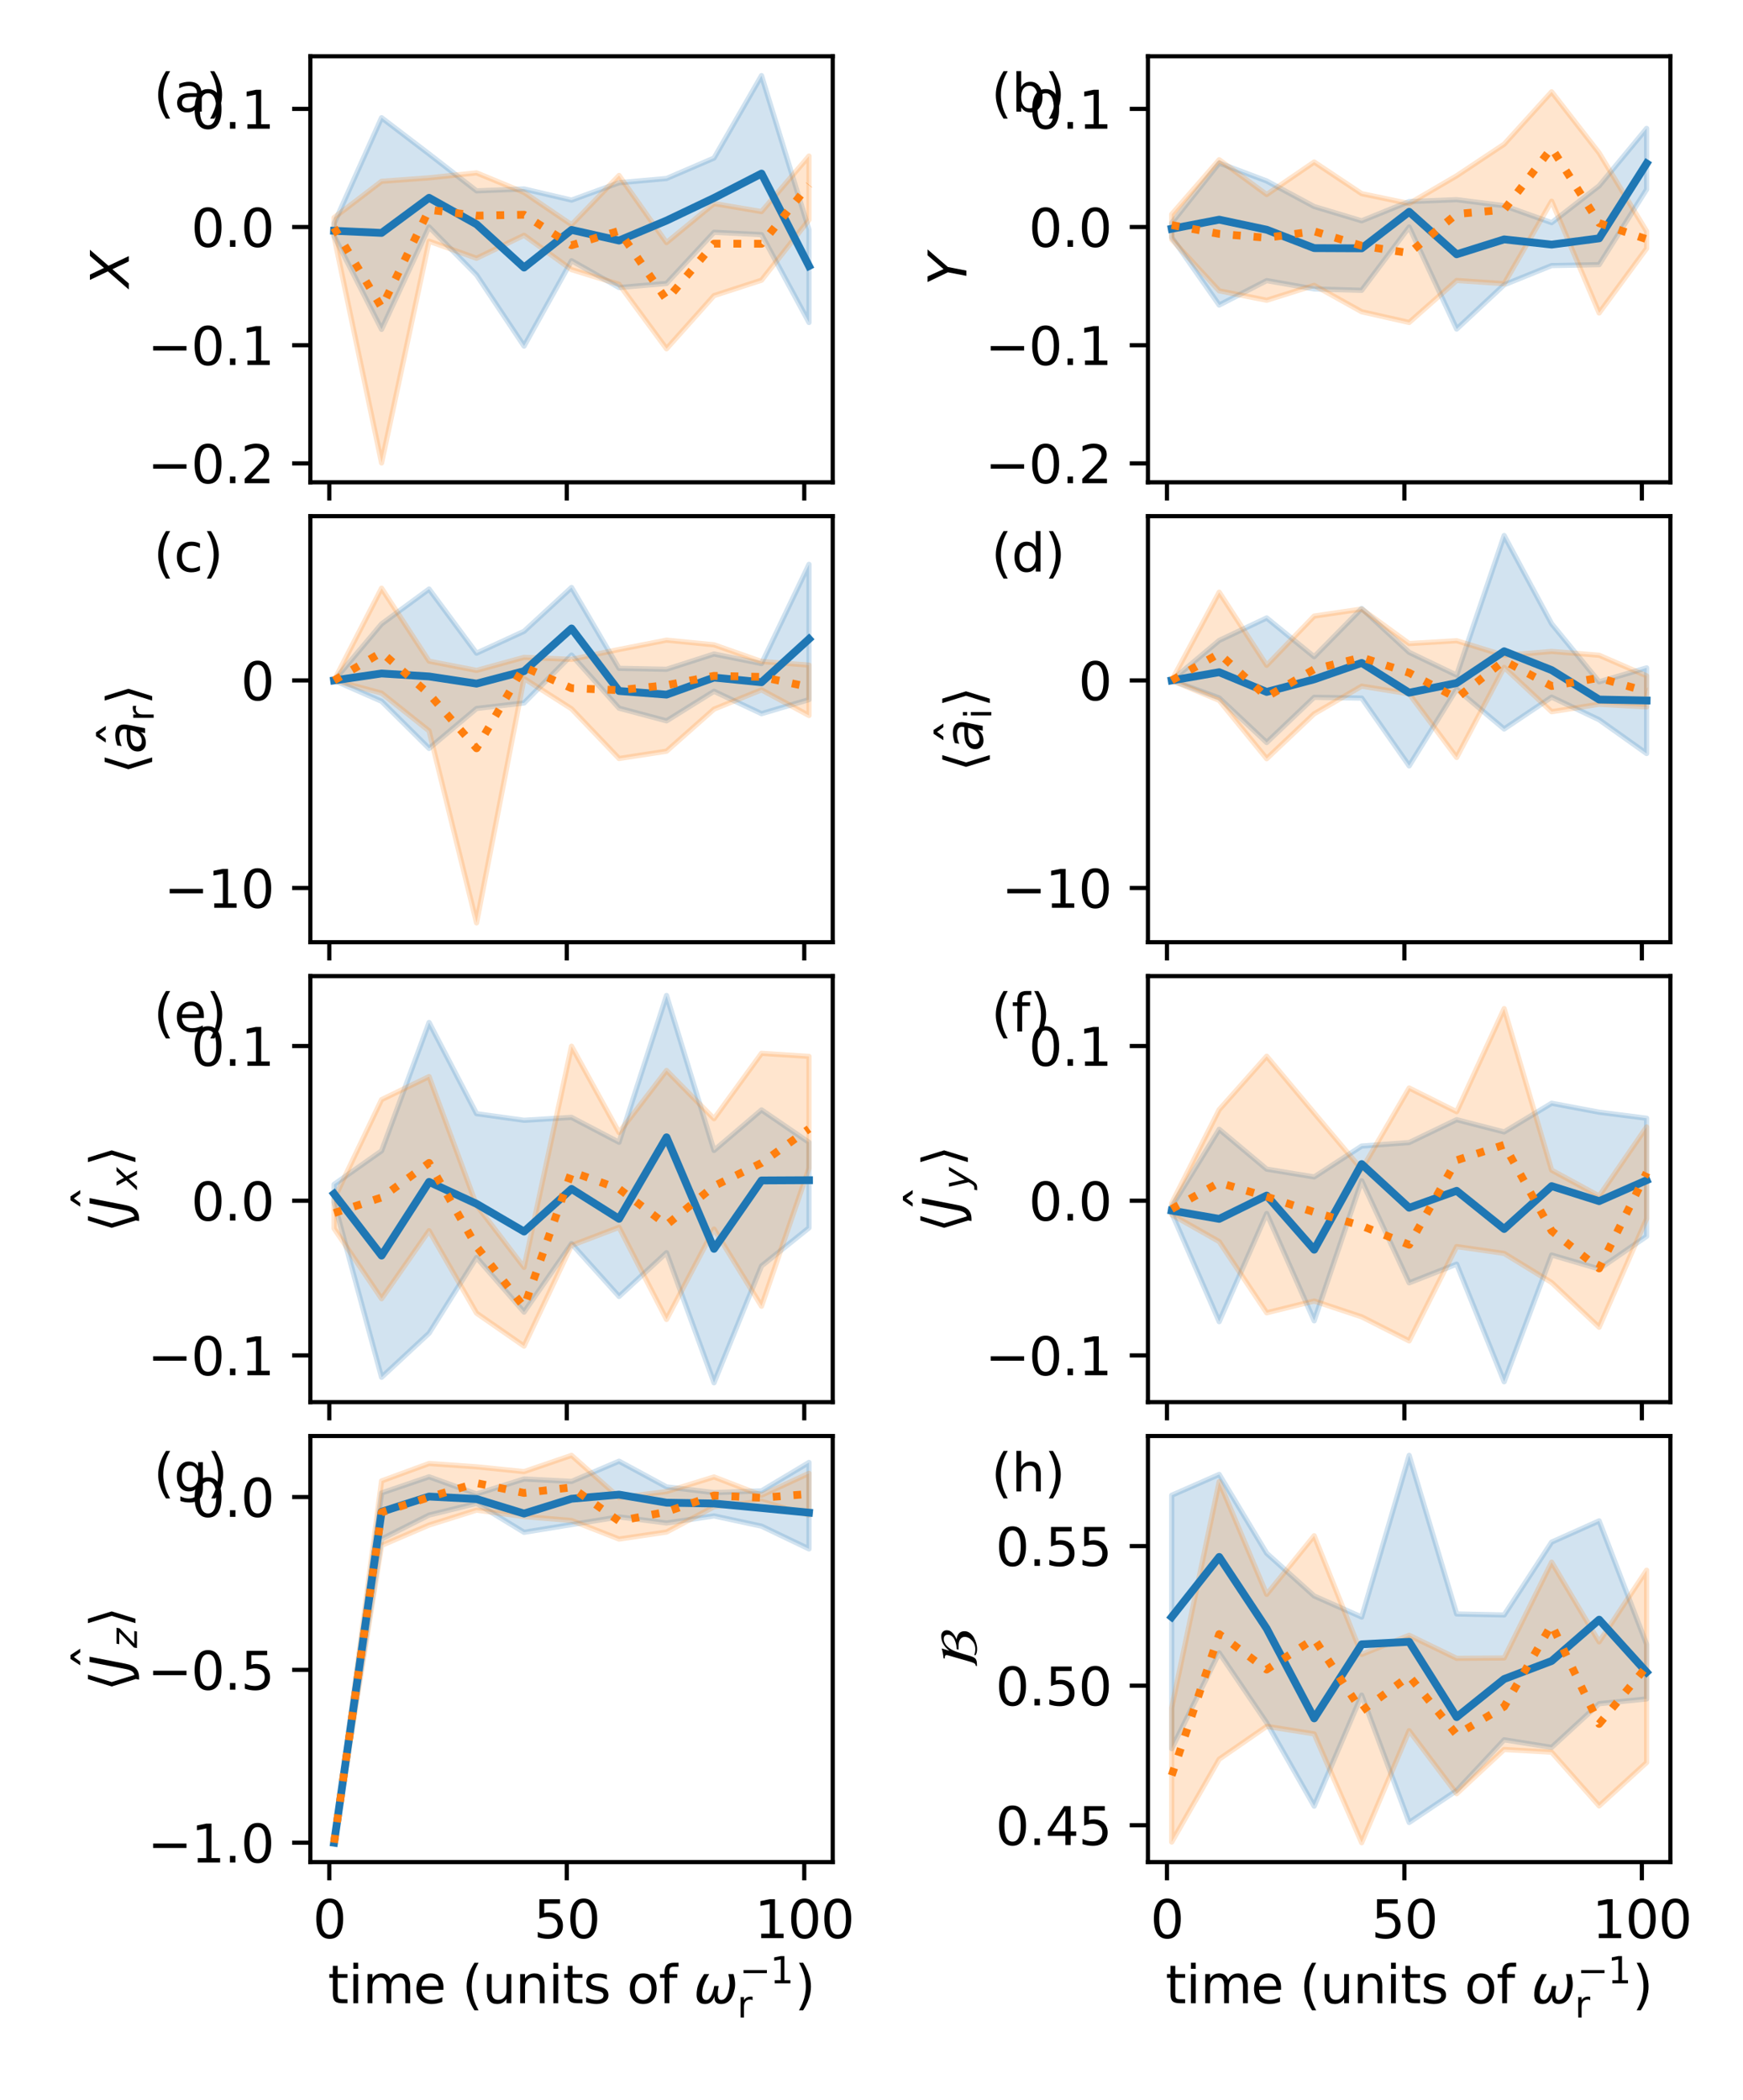 <?xml version="1.0" encoding="utf-8" standalone="no"?>
<!DOCTYPE svg PUBLIC "-//W3C//DTD SVG 1.1//EN"
  "http://www.w3.org/Graphics/SVG/1.1/DTD/svg11.dtd">
<svg xmlns:xlink="http://www.w3.org/1999/xlink" width="334.8pt" height="403.2pt" viewBox="0 0 334.8 403.2" xmlns="http://www.w3.org/2000/svg" version="1.1">
 <defs>
  <style type="text/css">*{stroke-linejoin: round; stroke-linecap: butt}</style>
 </defs>
 <g id="figure_1">
  <g id="patch_1">
   <path d="M 0 403.2 
L 334.8 403.2 
L 334.8 0 
L 0 0 
z
" style="fill: #ffffff"/>
  </g>
  <g id="axes_1">
   <g id="patch_2">
    <path d="M 59.61 92.612 
L 159.956 92.612 
L 159.956 10.8 
L 59.61 10.8 
z
" style="fill: #ffffff"/>
   </g>
   <g id="PolyCollection_1">
    <defs>
     <path id="m9e96f8861d" d="M 64.171 -360.286 
L 64.171 -357.873 
L 73.294 -339.952 
L 82.416 -359.628 
L 91.538 -350.404 
L 100.661 -336.741 
L 109.783 -353.136 
L 118.905 -347.989 
L 128.028 -348.768 
L 137.15 -358.593 
L 146.273 -358.149 
L 155.395 -341.277 
L 155.395 -359.099 
L 155.395 -359.099 
L 146.273 -388.681 
L 137.15 -372.852 
L 128.028 -368.928 
L 118.905 -368.111 
L 109.783 -364.777 
L 100.661 -366.918 
L 91.538 -366.552 
L 82.416 -373.634 
L 73.294 -380.594 
L 64.171 -360.286 
z
" style="stroke: #1f77b4; stroke-opacity: 0.2"/>
    </defs>
    <g clip-path="url(#p0dc324cf06)">
     <use xlink:href="#m9e96f8861d" x="0" y="403.2" style="fill: #1f77b4; fill-opacity: 0.2; stroke: #1f77b4; stroke-opacity: 0.2"/>
    </g>
   </g>
   <g id="PolyCollection_2">
    <defs>
     <path id="md82c2ddb13" d="M 64.171 -361.412 
L 64.171 -357.745 
L 73.294 -314.307 
L 82.416 -356.884 
L 91.538 -353.605 
L 100.661 -358.02 
L 109.783 -351.427 
L 118.905 -348.611 
L 128.028 -336.226 
L 137.15 -346.435 
L 146.273 -349.394 
L 155.395 -360.989 
L 155.395 -373.236 
L 155.395 -373.236 
L 146.273 -362.569 
L 137.15 -364.117 
L 128.028 -356.617 
L 118.905 -369.505 
L 109.783 -360.053 
L 100.661 -366.243 
L 91.538 -370.011 
L 82.416 -369.054 
L 73.294 -368.385 
L 64.171 -361.412 
z
" style="stroke: #ff7f0e; stroke-opacity: 0.2"/>
    </defs>
    <g clip-path="url(#p0dc324cf06)">
     <use xlink:href="#md82c2ddb13" x="0" y="403.2" style="fill: #ff7f0e; fill-opacity: 0.2; stroke: #ff7f0e; stroke-opacity: 0.2"/>
    </g>
   </g>
   <g id="matplotlib.axis_1">
    <g id="xtick_1">
     <g id="line2d_1">
      <defs>
       <path id="m1bcf267183" d="M 0 0 
L 0 3.5 
" style="stroke: #000000; stroke-width: 0.8"/>
      </defs>
      <g>
       <use xlink:href="#m1bcf267183" x="63.259" y="92.612" style="stroke: #000000; stroke-width: 0.8"/>
      </g>
     </g>
    </g>
    <g id="xtick_2">
     <g id="line2d_2">
      <g>
       <use xlink:href="#m1bcf267183" x="108.871" y="92.612" style="stroke: #000000; stroke-width: 0.8"/>
      </g>
     </g>
    </g>
    <g id="xtick_3">
     <g id="line2d_3">
      <g>
       <use xlink:href="#m1bcf267183" x="154.483" y="92.612" style="stroke: #000000; stroke-width: 0.8"/>
      </g>
     </g>
    </g>
   </g>
   <g id="matplotlib.axis_2">
    <g id="ytick_1">
     <g id="line2d_4">
      <defs>
       <path id="mf157349787" d="M 0 0 
L -3.5 0 
" style="stroke: #000000; stroke-width: 0.8"/>
      </defs>
      <g>
       <use xlink:href="#mf157349787" x="59.61" y="88.977" style="stroke: #000000; stroke-width: 0.8"/>
      </g>
     </g>
     <g id="text_1">
      <!-- −0.2 -->
      <g transform="translate(28.327 92.776) scale(0.1 -0.1)">
       <defs>
        <path id="DejaVuSans-2212" d="M 678 2272 
L 4684 2272 
L 4684 1741 
L 678 1741 
L 678 2272 
z
" transform="scale(0.016)"/>
        <path id="DejaVuSans-30" d="M 2034 4250 
Q 1547 4250 1301 3770 
Q 1056 3291 1056 2328 
Q 1056 1369 1301 889 
Q 1547 409 2034 409 
Q 2525 409 2770 889 
Q 3016 1369 3016 2328 
Q 3016 3291 2770 3770 
Q 2525 4250 2034 4250 
z
M 2034 4750 
Q 2819 4750 3233 4129 
Q 3647 3509 3647 2328 
Q 3647 1150 3233 529 
Q 2819 -91 2034 -91 
Q 1250 -91 836 529 
Q 422 1150 422 2328 
Q 422 3509 836 4129 
Q 1250 4750 2034 4750 
z
" transform="scale(0.016)"/>
        <path id="DejaVuSans-2e" d="M 684 794 
L 1344 794 
L 1344 0 
L 684 0 
L 684 794 
z
" transform="scale(0.016)"/>
        <path id="DejaVuSans-32" d="M 1228 531 
L 3431 531 
L 3431 0 
L 469 0 
L 469 531 
Q 828 903 1448 1529 
Q 2069 2156 2228 2338 
Q 2531 2678 2651 2914 
Q 2772 3150 2772 3378 
Q 2772 3750 2511 3984 
Q 2250 4219 1831 4219 
Q 1534 4219 1204 4116 
Q 875 4013 500 3803 
L 500 4441 
Q 881 4594 1212 4672 
Q 1544 4750 1819 4750 
Q 2544 4750 2975 4387 
Q 3406 4025 3406 3419 
Q 3406 3131 3298 2873 
Q 3191 2616 2906 2266 
Q 2828 2175 2409 1742 
Q 1991 1309 1228 531 
z
" transform="scale(0.016)"/>
       </defs>
       <use xlink:href="#DejaVuSans-2212"/>
       <use xlink:href="#DejaVuSans-30" x="83.789"/>
       <use xlink:href="#DejaVuSans-2e" x="147.412"/>
       <use xlink:href="#DejaVuSans-32" x="179.199"/>
      </g>
     </g>
    </g>
    <g id="ytick_2">
     <g id="line2d_5">
      <g>
       <use xlink:href="#mf157349787" x="59.61" y="66.288" style="stroke: #000000; stroke-width: 0.8"/>
      </g>
     </g>
     <g id="text_2">
      <!-- −0.1 -->
      <g transform="translate(28.327 70.087) scale(0.1 -0.1)">
       <defs>
        <path id="DejaVuSans-31" d="M 794 531 
L 1825 531 
L 1825 4091 
L 703 3866 
L 703 4441 
L 1819 4666 
L 2450 4666 
L 2450 531 
L 3481 531 
L 3481 0 
L 794 0 
L 794 531 
z
" transform="scale(0.016)"/>
       </defs>
       <use xlink:href="#DejaVuSans-2212"/>
       <use xlink:href="#DejaVuSans-30" x="83.789"/>
       <use xlink:href="#DejaVuSans-2e" x="147.412"/>
       <use xlink:href="#DejaVuSans-31" x="179.199"/>
      </g>
     </g>
    </g>
    <g id="ytick_3">
     <g id="line2d_6">
      <g>
       <use xlink:href="#mf157349787" x="59.61" y="43.598" style="stroke: #000000; stroke-width: 0.8"/>
      </g>
     </g>
     <g id="text_3">
      <!-- 0.0 -->
      <g transform="translate(36.707 47.397) scale(0.1 -0.1)">
       <use xlink:href="#DejaVuSans-30"/>
       <use xlink:href="#DejaVuSans-2e" x="63.623"/>
       <use xlink:href="#DejaVuSans-30" x="95.41"/>
      </g>
     </g>
    </g>
    <g id="ytick_4">
     <g id="line2d_7">
      <g>
       <use xlink:href="#mf157349787" x="59.61" y="20.908" style="stroke: #000000; stroke-width: 0.8"/>
      </g>
     </g>
     <g id="text_4">
      <!-- 0.1 -->
      <g transform="translate(36.707 24.708) scale(0.1 -0.1)">
       <use xlink:href="#DejaVuSans-30"/>
       <use xlink:href="#DejaVuSans-2e" x="63.623"/>
       <use xlink:href="#DejaVuSans-31" x="95.41"/>
      </g>
     </g>
    </g>
    <g id="text_5">
     <!-- $X$ -->
     <g transform="translate(24.747 55.156) rotate(-90) scale(0.1 -0.1)">
      <defs>
       <path id="DejaVuSans-Oblique-58" d="M 878 4666 
L 1516 4666 
L 2316 2981 
L 3763 4666 
L 4500 4666 
L 2578 2438 
L 3738 0 
L 3103 0 
L 2163 1966 
L 459 0 
L -275 0 
L 1906 2509 
L 878 4666 
z
" transform="scale(0.016)"/>
      </defs>
      <use xlink:href="#DejaVuSans-Oblique-58" transform="translate(0 0.094)"/>
     </g>
    </g>
   </g>
   <g id="line2d_8">
    <path d="M 64.171 44.316 
L 73.294 44.723 
L 82.416 37.982 
L 91.538 43.068 
L 100.661 51.375 
L 109.783 44.148 
L 118.905 46.189 
L 128.028 42.356 
L 137.15 38.01 
L 146.273 33.329 
L 155.395 51.076 
" clip-path="url(#p0dc324cf06)" style="fill: none; stroke: #1f77b4; stroke-width: 1.5; stroke-linecap: square"/>
   </g>
   <g id="line2d_9">
    <path d="M 64.171 43.74 
L 73.294 59.039 
L 82.416 40.279 
L 91.538 41.404 
L 100.661 41.231 
L 109.783 47.093 
L 118.905 44.331 
L 128.028 57.575 
L 137.15 46.785 
L 146.273 46.806 
L 155.395 35.497 
" clip-path="url(#p0dc324cf06)" style="fill: none; stroke-dasharray: 1.5,2.475; stroke-dashoffset: 0; stroke: #ff7f0e; stroke-width: 1.5"/>
   </g>
   <g id="patch_3">
    <path d="M 59.61 92.612 
L 59.61 10.8 
" style="fill: none; stroke: #000000; stroke-width: 0.8; stroke-linejoin: miter; stroke-linecap: square"/>
   </g>
   <g id="patch_4">
    <path d="M 159.956 92.612 
L 159.956 10.8 
" style="fill: none; stroke: #000000; stroke-width: 0.8; stroke-linejoin: miter; stroke-linecap: square"/>
   </g>
   <g id="patch_5">
    <path d="M 59.61 92.612 
L 159.956 92.612 
" style="fill: none; stroke: #000000; stroke-width: 0.8; stroke-linejoin: miter; stroke-linecap: square"/>
   </g>
   <g id="patch_6">
    <path d="M 59.61 10.8 
L 159.956 10.8 
" style="fill: none; stroke: #000000; stroke-width: 0.8; stroke-linejoin: miter; stroke-linecap: square"/>
   </g>
   <g id="text_6">
    <!-- (a) -->
    <g transform="translate(29.506 21.436) scale(0.1 -0.1)">
     <defs>
      <path id="DejaVuSans-28" d="M 1984 4856 
Q 1566 4138 1362 3434 
Q 1159 2731 1159 2009 
Q 1159 1288 1364 580 
Q 1569 -128 1984 -844 
L 1484 -844 
Q 1016 -109 783 600 
Q 550 1309 550 2009 
Q 550 2706 781 3412 
Q 1013 4119 1484 4856 
L 1984 4856 
z
" transform="scale(0.016)"/>
      <path id="DejaVuSans-61" d="M 2194 1759 
Q 1497 1759 1228 1600 
Q 959 1441 959 1056 
Q 959 750 1161 570 
Q 1363 391 1709 391 
Q 2188 391 2477 730 
Q 2766 1069 2766 1631 
L 2766 1759 
L 2194 1759 
z
M 3341 1997 
L 3341 0 
L 2766 0 
L 2766 531 
Q 2569 213 2275 61 
Q 1981 -91 1556 -91 
Q 1019 -91 701 211 
Q 384 513 384 1019 
Q 384 1609 779 1909 
Q 1175 2209 1959 2209 
L 2766 2209 
L 2766 2266 
Q 2766 2663 2505 2880 
Q 2244 3097 1772 3097 
Q 1472 3097 1187 3025 
Q 903 2953 641 2809 
L 641 3341 
Q 956 3463 1253 3523 
Q 1550 3584 1831 3584 
Q 2591 3584 2966 3190 
Q 3341 2797 3341 1997 
z
" transform="scale(0.016)"/>
      <path id="DejaVuSans-29" d="M 513 4856 
L 1013 4856 
Q 1481 4119 1714 3412 
Q 1947 2706 1947 2009 
Q 1947 1309 1714 600 
Q 1481 -109 1013 -844 
L 513 -844 
Q 928 -128 1133 580 
Q 1338 1288 1338 2009 
Q 1338 2731 1133 3434 
Q 928 4138 513 4856 
z
" transform="scale(0.016)"/>
     </defs>
     <use xlink:href="#DejaVuSans-28"/>
     <use xlink:href="#DejaVuSans-61" x="39.014"/>
     <use xlink:href="#DejaVuSans-29" x="100.293"/>
    </g>
   </g>
  </g>
  <g id="axes_2">
   <g id="patch_7">
    <path d="M 220.502 92.612 
L 320.848 92.612 
L 320.848 10.8 
L 220.502 10.8 
z
" style="fill: #ffffff"/>
   </g>
   <g id="PolyCollection_3">
    <defs>
     <path id="mdafdfaeb49" d="M 225.063 -360.401 
L 225.063 -357.627 
L 234.186 -344.624 
L 243.308 -349.317 
L 252.43 -347.717 
L 261.553 -347.453 
L 270.675 -359.603 
L 279.797 -340.012 
L 288.92 -348.516 
L 298.042 -352.206 
L 307.165 -352.377 
L 316.287 -366.836 
L 316.287 -378.545 
L 316.287 -378.545 
L 307.165 -367.518 
L 298.042 -360.445 
L 288.92 -363.709 
L 279.797 -364.859 
L 270.675 -364.497 
L 261.553 -360.799 
L 252.43 -363.545 
L 243.308 -368.449 
L 234.186 -371.893 
L 225.063 -360.401 
z
" style="stroke: #1f77b4; stroke-opacity: 0.2"/>
    </defs>
    <g clip-path="url(#p05318823f4)">
     <use xlink:href="#mdafdfaeb49" x="0" y="403.2" style="fill: #1f77b4; fill-opacity: 0.2; stroke: #1f77b4; stroke-opacity: 0.2"/>
    </g>
   </g>
   <g id="PolyCollection_4">
    <defs>
     <path id="m1d1917e709" d="M 225.063 -362.05 
L 225.063 -357.231 
L 234.186 -347.358 
L 243.308 -345.541 
L 252.43 -348.411 
L 261.553 -343.339 
L 270.675 -341.28 
L 279.797 -349.341 
L 288.92 -348.728 
L 298.042 -364.566 
L 307.165 -343.103 
L 316.287 -355.501 
L 316.287 -358.774 
L 316.287 -358.774 
L 307.165 -373.827 
L 298.042 -385.57 
L 288.92 -375.516 
L 279.797 -369.447 
L 270.675 -364.117 
L 261.553 -366.015 
L 252.43 -372.089 
L 243.308 -365.849 
L 234.186 -372.526 
L 225.063 -362.05 
z
" style="stroke: #ff7f0e; stroke-opacity: 0.2"/>
    </defs>
    <g clip-path="url(#p05318823f4)">
     <use xlink:href="#m1d1917e709" x="0" y="403.2" style="fill: #ff7f0e; fill-opacity: 0.2; stroke: #ff7f0e; stroke-opacity: 0.2"/>
    </g>
   </g>
   <g id="matplotlib.axis_3">
    <g id="xtick_4">
     <g id="line2d_10">
      <g>
       <use xlink:href="#m1bcf267183" x="224.151" y="92.612" style="stroke: #000000; stroke-width: 0.8"/>
      </g>
     </g>
    </g>
    <g id="xtick_5">
     <g id="line2d_11">
      <g>
       <use xlink:href="#m1bcf267183" x="269.763" y="92.612" style="stroke: #000000; stroke-width: 0.8"/>
      </g>
     </g>
    </g>
    <g id="xtick_6">
     <g id="line2d_12">
      <g>
       <use xlink:href="#m1bcf267183" x="315.375" y="92.612" style="stroke: #000000; stroke-width: 0.8"/>
      </g>
     </g>
    </g>
   </g>
   <g id="matplotlib.axis_4">
    <g id="ytick_5">
     <g id="line2d_13">
      <g>
       <use xlink:href="#mf157349787" x="220.502" y="88.977" style="stroke: #000000; stroke-width: 0.8"/>
      </g>
     </g>
     <g id="text_7">
      <!-- −0.2 -->
      <g transform="translate(189.219 92.776) scale(0.1 -0.1)">
       <use xlink:href="#DejaVuSans-2212"/>
       <use xlink:href="#DejaVuSans-30" x="83.789"/>
       <use xlink:href="#DejaVuSans-2e" x="147.412"/>
       <use xlink:href="#DejaVuSans-32" x="179.199"/>
      </g>
     </g>
    </g>
    <g id="ytick_6">
     <g id="line2d_14">
      <g>
       <use xlink:href="#mf157349787" x="220.502" y="66.288" style="stroke: #000000; stroke-width: 0.8"/>
      </g>
     </g>
     <g id="text_8">
      <!-- −0.1 -->
      <g transform="translate(189.219 70.087) scale(0.1 -0.1)">
       <use xlink:href="#DejaVuSans-2212"/>
       <use xlink:href="#DejaVuSans-30" x="83.789"/>
       <use xlink:href="#DejaVuSans-2e" x="147.412"/>
       <use xlink:href="#DejaVuSans-31" x="179.199"/>
      </g>
     </g>
    </g>
    <g id="ytick_7">
     <g id="line2d_15">
      <g>
       <use xlink:href="#mf157349787" x="220.502" y="43.598" style="stroke: #000000; stroke-width: 0.8"/>
      </g>
     </g>
     <g id="text_9">
      <!-- 0.0 -->
      <g transform="translate(197.599 47.397) scale(0.1 -0.1)">
       <use xlink:href="#DejaVuSans-30"/>
       <use xlink:href="#DejaVuSans-2e" x="63.623"/>
       <use xlink:href="#DejaVuSans-30" x="95.41"/>
      </g>
     </g>
    </g>
    <g id="ytick_8">
     <g id="line2d_16">
      <g>
       <use xlink:href="#mf157349787" x="220.502" y="20.908" style="stroke: #000000; stroke-width: 0.8"/>
      </g>
     </g>
     <g id="text_10">
      <!-- 0.1 -->
      <g transform="translate(197.599 24.708) scale(0.1 -0.1)">
       <use xlink:href="#DejaVuSans-30"/>
       <use xlink:href="#DejaVuSans-2e" x="63.623"/>
       <use xlink:href="#DejaVuSans-31" x="95.41"/>
      </g>
     </g>
    </g>
    <g id="text_11">
     <!-- $Y$ -->
     <g transform="translate(185.64 54.806) rotate(-90) scale(0.1 -0.1)">
      <defs>
       <path id="DejaVuSans-Oblique-59" d="M 403 4666 
L 1081 4666 
L 1953 2747 
L 3616 4666 
L 4325 4666 
L 2209 2222 
L 1778 0 
L 1147 0 
L 1575 2222 
L 403 4666 
z
" transform="scale(0.016)"/>
      </defs>
      <use xlink:href="#DejaVuSans-Oblique-59" transform="translate(0 0.094)"/>
     </g>
    </g>
   </g>
   <g id="line2d_17">
    <path d="M 225.063 43.93 
L 234.186 42.18 
L 243.308 44.11 
L 252.43 47.643 
L 261.553 47.685 
L 270.675 40.67 
L 279.797 48.828 
L 288.92 45.966 
L 298.042 46.966 
L 307.165 45.769 
L 316.287 31.39 
" clip-path="url(#p05318823f4)" style="fill: none; stroke: #1f77b4; stroke-width: 1.5; stroke-linecap: square"/>
   </g>
   <g id="line2d_18">
    <path d="M 225.063 43.218 
L 234.186 44.909 
L 243.308 45.659 
L 252.43 44.414 
L 261.553 47.189 
L 270.675 48.595 
L 279.797 41.09 
L 288.92 40.273 
L 298.042 28.418 
L 307.165 42.836 
L 316.287 45.935 
" clip-path="url(#p05318823f4)" style="fill: none; stroke-dasharray: 1.5,2.475; stroke-dashoffset: 0; stroke: #ff7f0e; stroke-width: 1.5"/>
   </g>
   <g id="patch_8">
    <path d="M 220.502 92.612 
L 220.502 10.8 
" style="fill: none; stroke: #000000; stroke-width: 0.8; stroke-linejoin: miter; stroke-linecap: square"/>
   </g>
   <g id="patch_9">
    <path d="M 320.848 92.612 
L 320.848 10.8 
" style="fill: none; stroke: #000000; stroke-width: 0.8; stroke-linejoin: miter; stroke-linecap: square"/>
   </g>
   <g id="patch_10">
    <path d="M 220.502 92.612 
L 320.848 92.612 
" style="fill: none; stroke: #000000; stroke-width: 0.8; stroke-linejoin: miter; stroke-linecap: square"/>
   </g>
   <g id="patch_11">
    <path d="M 220.502 10.8 
L 320.848 10.8 
" style="fill: none; stroke: #000000; stroke-width: 0.8; stroke-linejoin: miter; stroke-linecap: square"/>
   </g>
   <g id="text_12">
    <!-- (b) -->
    <g transform="translate(190.398 21.436) scale(0.1 -0.1)">
     <defs>
      <path id="DejaVuSans-62" d="M 3116 1747 
Q 3116 2381 2855 2742 
Q 2594 3103 2138 3103 
Q 1681 3103 1420 2742 
Q 1159 2381 1159 1747 
Q 1159 1113 1420 752 
Q 1681 391 2138 391 
Q 2594 391 2855 752 
Q 3116 1113 3116 1747 
z
M 1159 2969 
Q 1341 3281 1617 3432 
Q 1894 3584 2278 3584 
Q 2916 3584 3314 3078 
Q 3713 2572 3713 1747 
Q 3713 922 3314 415 
Q 2916 -91 2278 -91 
Q 1894 -91 1617 61 
Q 1341 213 1159 525 
L 1159 0 
L 581 0 
L 581 4863 
L 1159 4863 
L 1159 2969 
z
" transform="scale(0.016)"/>
     </defs>
     <use xlink:href="#DejaVuSans-28"/>
     <use xlink:href="#DejaVuSans-62" x="39.014"/>
     <use xlink:href="#DejaVuSans-29" x="102.49"/>
    </g>
   </g>
  </g>
  <g id="axes_3">
   <g id="patch_12">
    <path d="M 59.61 180.924 
L 159.956 180.924 
L 159.956 99.112 
L 59.61 99.112 
z
" style="fill: #ffffff"/>
   </g>
   <g id="PolyCollection_5">
    <defs>
     <path id="maaf1f83248" d="M 64.171 -272.546 
L 64.171 -272.546 
L 73.294 -268.542 
L 82.416 -259.488 
L 91.538 -267.156 
L 100.661 -268.217 
L 109.783 -277.415 
L 118.905 -267.218 
L 128.028 -264.783 
L 137.15 -270.458 
L 146.273 -266.164 
L 155.395 -268.861 
L 155.395 -294.835 
L 155.395 -294.835 
L 146.273 -275.781 
L 137.15 -277.623 
L 128.028 -274.688 
L 118.905 -274.871 
L 109.783 -290.395 
L 100.661 -281.981 
L 91.538 -277.782 
L 82.416 -290.09 
L 73.294 -283.398 
L 64.171 -272.546 
z
" style="stroke: #1f77b4; stroke-opacity: 0.2"/>
    </defs>
    <g clip-path="url(#p4a554ff1b9)">
     <use xlink:href="#maaf1f83248" x="0" y="403.2" style="fill: #1f77b4; fill-opacity: 0.2; stroke: #1f77b4; stroke-opacity: 0.2"/>
    </g>
   </g>
   <g id="PolyCollection_6">
    <defs>
     <path id="mb29e958a23" d="M 64.171 -272.546 
L 64.171 -272.546 
L 73.294 -270.108 
L 82.416 -262.855 
L 91.538 -225.995 
L 100.661 -272.919 
L 109.783 -267.095 
L 118.905 -257.553 
L 128.028 -258.96 
L 137.15 -267.033 
L 146.273 -270.736 
L 155.395 -265.811 
L 155.395 -275.491 
L 155.395 -275.491 
L 146.273 -276.183 
L 137.15 -279.389 
L 128.028 -280.281 
L 118.905 -278.49 
L 109.783 -276.593 
L 100.661 -276.979 
L 91.538 -274.472 
L 82.416 -276.245 
L 73.294 -290.253 
L 64.171 -272.546 
z
" style="stroke: #ff7f0e; stroke-opacity: 0.2"/>
    </defs>
    <g clip-path="url(#p4a554ff1b9)">
     <use xlink:href="#mb29e958a23" x="0" y="403.2" style="fill: #ff7f0e; fill-opacity: 0.2; stroke: #ff7f0e; stroke-opacity: 0.2"/>
    </g>
   </g>
   <g id="matplotlib.axis_5">
    <g id="xtick_7">
     <g id="line2d_19">
      <g>
       <use xlink:href="#m1bcf267183" x="63.259" y="180.924" style="stroke: #000000; stroke-width: 0.8"/>
      </g>
     </g>
    </g>
    <g id="xtick_8">
     <g id="line2d_20">
      <g>
       <use xlink:href="#m1bcf267183" x="108.871" y="180.924" style="stroke: #000000; stroke-width: 0.8"/>
      </g>
     </g>
    </g>
    <g id="xtick_9">
     <g id="line2d_21">
      <g>
       <use xlink:href="#m1bcf267183" x="154.483" y="180.924" style="stroke: #000000; stroke-width: 0.8"/>
      </g>
     </g>
    </g>
   </g>
   <g id="matplotlib.axis_6">
    <g id="ytick_9">
     <g id="line2d_22">
      <g>
       <use xlink:href="#mf157349787" x="59.61" y="170.514" style="stroke: #000000; stroke-width: 0.8"/>
      </g>
     </g>
     <g id="text_13">
      <!-- −10 -->
      <g transform="translate(31.505 174.313) scale(0.1 -0.1)">
       <use xlink:href="#DejaVuSans-2212"/>
       <use xlink:href="#DejaVuSans-31" x="83.789"/>
       <use xlink:href="#DejaVuSans-30" x="147.412"/>
      </g>
     </g>
    </g>
    <g id="ytick_10">
     <g id="line2d_23">
      <g>
       <use xlink:href="#mf157349787" x="59.61" y="130.654" style="stroke: #000000; stroke-width: 0.8"/>
      </g>
     </g>
     <g id="text_14">
      <!-- 0 -->
      <g transform="translate(46.248 134.454) scale(0.1 -0.1)">
       <use xlink:href="#DejaVuSans-30"/>
      </g>
     </g>
    </g>
    <g id="text_15">
     <!-- $\langle \hat{a}_{\mathrm{r}} \rangle$ -->
     <g transform="translate(27.926 148.618) rotate(-90) scale(0.1 -0.1)">
      <defs>
       <path id="DejaVuSans-27e8" d="M 572 2006 
L 1453 4856 
L 1984 4856 
L 1103 2006 
L 1984 -844 
L 1453 -844 
L 572 2006 
z
" transform="scale(0.016)"/>
       <path id="DejaVuSans-302" d="M -1831 5119 
L -1369 5119 
L -603 3944 
L -1038 3944 
L -1600 4709 
L -2163 3944 
L -2597 3944 
L -1831 5119 
z
M -1600 3584 
L -1600 3584 
z
" transform="scale(0.016)"/>
       <path id="DejaVuSans-Oblique-61" d="M 3438 1997 
L 3047 0 
L 2472 0 
L 2578 531 
Q 2325 219 2001 64 
Q 1678 -91 1281 -91 
Q 834 -91 548 182 
Q 263 456 263 884 
Q 263 1497 752 1853 
Q 1241 2209 2100 2209 
L 2900 2209 
L 2931 2363 
Q 2938 2388 2941 2417 
Q 2944 2447 2944 2509 
Q 2944 2788 2717 2942 
Q 2491 3097 2081 3097 
Q 1800 3097 1504 3025 
Q 1209 2953 897 2809 
L 997 3341 
Q 1322 3463 1633 3523 
Q 1944 3584 2234 3584 
Q 2853 3584 3176 3315 
Q 3500 3047 3500 2534 
Q 3500 2431 3484 2292 
Q 3469 2153 3438 1997 
z
M 2816 1759 
L 2241 1759 
Q 1534 1759 1195 1570 
Q 856 1381 856 984 
Q 856 709 1029 553 
Q 1203 397 1509 397 
Q 1978 397 2328 733 
Q 2678 1069 2791 1631 
L 2816 1759 
z
" transform="scale(0.016)"/>
       <path id="DejaVuSans-72" d="M 2631 2963 
Q 2534 3019 2420 3045 
Q 2306 3072 2169 3072 
Q 1681 3072 1420 2755 
Q 1159 2438 1159 1844 
L 1159 0 
L 581 0 
L 581 3500 
L 1159 3500 
L 1159 2956 
Q 1341 3275 1631 3429 
Q 1922 3584 2338 3584 
Q 2397 3584 2469 3576 
Q 2541 3569 2628 3553 
L 2631 2963 
z
" transform="scale(0.016)"/>
       <path id="DejaVuSans-27e9" d="M 1925 2006 
L 1044 -844 
L 513 -844 
L 1394 2006 
L 513 4856 
L 1044 4856 
L 1925 2006 
z
" transform="scale(0.016)"/>
      </defs>
      <use xlink:href="#DejaVuSans-27e8" transform="translate(0 0.516)"/>
      <use xlink:href="#DejaVuSans-302" transform="translate(101.912 13.016)"/>
      <use xlink:href="#DejaVuSans-Oblique-61" transform="translate(39.014 0.516)"/>
      <use xlink:href="#DejaVuSans-72" transform="translate(101.25 -15.891) scale(0.7)"/>
      <use xlink:href="#DejaVuSans-27e9" transform="translate(132.764 0.516)"/>
     </g>
    </g>
   </g>
   <g id="line2d_24">
    <path d="M 64.171 130.654 
L 73.294 129.319 
L 82.416 129.89 
L 91.538 131.27 
L 100.661 128.872 
L 109.783 120.677 
L 118.905 132.682 
L 128.028 133.379 
L 137.15 130.102 
L 146.273 131.004 
L 155.395 122.701 
" clip-path="url(#p4a554ff1b9)" style="fill: none; stroke: #1f77b4; stroke-width: 1.5; stroke-linecap: square"/>
   </g>
   <g id="line2d_25">
    <path d="M 64.171 130.654 
L 73.294 125.27 
L 82.416 133.261 
L 91.538 143.678 
L 100.661 128.076 
L 109.783 132.147 
L 118.905 132.525 
L 128.028 131.573 
L 137.15 129.778 
L 146.273 129.974 
L 155.395 131.917 
" clip-path="url(#p4a554ff1b9)" style="fill: none; stroke-dasharray: 1.5,2.475; stroke-dashoffset: 0; stroke: #ff7f0e; stroke-width: 1.5"/>
   </g>
   <g id="patch_13">
    <path d="M 59.61 180.924 
L 59.61 99.112 
" style="fill: none; stroke: #000000; stroke-width: 0.8; stroke-linejoin: miter; stroke-linecap: square"/>
   </g>
   <g id="patch_14">
    <path d="M 159.956 180.924 
L 159.956 99.112 
" style="fill: none; stroke: #000000; stroke-width: 0.8; stroke-linejoin: miter; stroke-linecap: square"/>
   </g>
   <g id="patch_15">
    <path d="M 59.61 180.924 
L 159.956 180.924 
" style="fill: none; stroke: #000000; stroke-width: 0.8; stroke-linejoin: miter; stroke-linecap: square"/>
   </g>
   <g id="patch_16">
    <path d="M 59.61 99.112 
L 159.956 99.112 
" style="fill: none; stroke: #000000; stroke-width: 0.8; stroke-linejoin: miter; stroke-linecap: square"/>
   </g>
   <g id="text_16">
    <!-- (c) -->
    <g transform="translate(29.506 109.748) scale(0.1 -0.1)">
     <defs>
      <path id="DejaVuSans-63" d="M 3122 3366 
L 3122 2828 
Q 2878 2963 2633 3030 
Q 2388 3097 2138 3097 
Q 1578 3097 1268 2742 
Q 959 2388 959 1747 
Q 959 1106 1268 751 
Q 1578 397 2138 397 
Q 2388 397 2633 464 
Q 2878 531 3122 666 
L 3122 134 
Q 2881 22 2623 -34 
Q 2366 -91 2075 -91 
Q 1284 -91 818 406 
Q 353 903 353 1747 
Q 353 2603 823 3093 
Q 1294 3584 2113 3584 
Q 2378 3584 2631 3529 
Q 2884 3475 3122 3366 
z
" transform="scale(0.016)"/>
     </defs>
     <use xlink:href="#DejaVuSans-28"/>
     <use xlink:href="#DejaVuSans-63" x="39.014"/>
     <use xlink:href="#DejaVuSans-29" x="93.994"/>
    </g>
   </g>
  </g>
  <g id="axes_4">
   <g id="patch_17">
    <path d="M 220.502 180.924 
L 320.848 180.924 
L 320.848 99.112 
L 220.502 99.112 
z
" style="fill: #ffffff"/>
   </g>
   <g id="PolyCollection_7">
    <defs>
     <path id="ma281c52a25" d="M 225.063 -272.546 
L 225.063 -272.546 
L 234.186 -280.225 
L 243.308 -284.547 
L 252.43 -277.099 
L 261.553 -286.365 
L 270.675 -277.942 
L 279.797 -273.564 
L 288.92 -300.369 
L 298.042 -283.427 
L 307.165 -272.283 
L 316.287 -274.957 
L 316.287 -258.51 
L 316.287 -258.51 
L 307.165 -264.992 
L 298.042 -269.338 
L 288.92 -263.223 
L 279.797 -270.876 
L 270.675 -256.139 
L 261.553 -269.154 
L 252.43 -269.307 
L 243.308 -260.623 
L 234.186 -269.187 
L 225.063 -272.546 
z
" style="stroke: #1f77b4; stroke-opacity: 0.2"/>
    </defs>
    <g clip-path="url(#pcb3d2b57be)">
     <use xlink:href="#ma281c52a25" x="0" y="403.2" style="fill: #1f77b4; fill-opacity: 0.2; stroke: #1f77b4; stroke-opacity: 0.2"/>
    </g>
   </g>
   <g id="PolyCollection_8">
    <defs>
     <path id="m19201c7a97" d="M 225.063 -272.546 
L 225.063 -272.546 
L 234.186 -289.49 
L 243.308 -275.453 
L 252.43 -284.907 
L 261.553 -286.252 
L 270.675 -279.627 
L 279.797 -280.17 
L 288.92 -277.358 
L 298.042 -278.113 
L 307.165 -277.384 
L 316.287 -273.421 
L 316.287 -267.467 
L 316.287 -267.467 
L 307.165 -267.977 
L 298.042 -266.541 
L 288.92 -275.054 
L 279.797 -257.756 
L 270.675 -269.972 
L 261.553 -271.445 
L 252.43 -266.141 
L 243.308 -257.517 
L 234.186 -268.715 
L 225.063 -272.546 
z
" style="stroke: #ff7f0e; stroke-opacity: 0.2"/>
    </defs>
    <g clip-path="url(#pcb3d2b57be)">
     <use xlink:href="#m19201c7a97" x="0" y="403.2" style="fill: #ff7f0e; fill-opacity: 0.2; stroke: #ff7f0e; stroke-opacity: 0.2"/>
    </g>
   </g>
   <g id="matplotlib.axis_7">
    <g id="xtick_10">
     <g id="line2d_26">
      <g>
       <use xlink:href="#m1bcf267183" x="224.151" y="180.924" style="stroke: #000000; stroke-width: 0.8"/>
      </g>
     </g>
    </g>
    <g id="xtick_11">
     <g id="line2d_27">
      <g>
       <use xlink:href="#m1bcf267183" x="269.763" y="180.924" style="stroke: #000000; stroke-width: 0.8"/>
      </g>
     </g>
    </g>
    <g id="xtick_12">
     <g id="line2d_28">
      <g>
       <use xlink:href="#m1bcf267183" x="315.375" y="180.924" style="stroke: #000000; stroke-width: 0.8"/>
      </g>
     </g>
    </g>
   </g>
   <g id="matplotlib.axis_8">
    <g id="ytick_11">
     <g id="line2d_29">
      <g>
       <use xlink:href="#mf157349787" x="220.502" y="170.514" style="stroke: #000000; stroke-width: 0.8"/>
      </g>
     </g>
     <g id="text_17">
      <!-- −10 -->
      <g transform="translate(192.397 174.313) scale(0.1 -0.1)">
       <use xlink:href="#DejaVuSans-2212"/>
       <use xlink:href="#DejaVuSans-31" x="83.789"/>
       <use xlink:href="#DejaVuSans-30" x="147.412"/>
      </g>
     </g>
    </g>
    <g id="ytick_12">
     <g id="line2d_30">
      <g>
       <use xlink:href="#mf157349787" x="220.502" y="130.654" style="stroke: #000000; stroke-width: 0.8"/>
      </g>
     </g>
     <g id="text_18">
      <!-- 0 -->
      <g transform="translate(207.14 134.454) scale(0.1 -0.1)">
       <use xlink:href="#DejaVuSans-30"/>
      </g>
     </g>
    </g>
    <g id="text_19">
     <!-- $\langle \hat{a}_{\mathrm{i}} \rangle$ -->
     <g transform="translate(188.818 148.168) rotate(-90) scale(0.1 -0.1)">
      <defs>
       <path id="DejaVuSans-69" d="M 603 3500 
L 1178 3500 
L 1178 0 
L 603 0 
L 603 3500 
z
M 603 4863 
L 1178 4863 
L 1178 4134 
L 603 4134 
L 603 4863 
z
" transform="scale(0.016)"/>
      </defs>
      <use xlink:href="#DejaVuSans-27e8" transform="translate(0 0.516)"/>
      <use xlink:href="#DejaVuSans-302" transform="translate(101.912 13.016)"/>
      <use xlink:href="#DejaVuSans-Oblique-61" transform="translate(39.014 0.516)"/>
      <use xlink:href="#DejaVuSans-69" transform="translate(101.25 -15.891) scale(0.7)"/>
      <use xlink:href="#DejaVuSans-27e9" transform="translate(123.433 0.516)"/>
     </g>
    </g>
   </g>
   <g id="line2d_31">
    <path d="M 225.063 130.654 
L 234.186 129.077 
L 243.308 132.861 
L 252.43 130.444 
L 261.553 127.291 
L 270.675 133.007 
L 279.797 131.155 
L 288.92 125.055 
L 298.042 128.67 
L 307.165 134.324 
L 316.287 134.509 
" clip-path="url(#pcb3d2b57be)" style="fill: none; stroke: #1f77b4; stroke-width: 1.5; stroke-linecap: square"/>
   </g>
   <g id="line2d_32">
    <path d="M 225.063 130.654 
L 234.186 125.496 
L 243.308 133.815 
L 252.43 128.514 
L 261.553 126.235 
L 270.675 129.192 
L 279.797 134.04 
L 288.92 126.875 
L 298.042 131.73 
L 307.165 130.155 
L 316.287 132.783 
" clip-path="url(#pcb3d2b57be)" style="fill: none; stroke-dasharray: 1.5,2.475; stroke-dashoffset: 0; stroke: #ff7f0e; stroke-width: 1.5"/>
   </g>
   <g id="patch_18">
    <path d="M 220.502 180.924 
L 220.502 99.112 
" style="fill: none; stroke: #000000; stroke-width: 0.8; stroke-linejoin: miter; stroke-linecap: square"/>
   </g>
   <g id="patch_19">
    <path d="M 320.848 180.924 
L 320.848 99.112 
" style="fill: none; stroke: #000000; stroke-width: 0.8; stroke-linejoin: miter; stroke-linecap: square"/>
   </g>
   <g id="patch_20">
    <path d="M 220.502 180.924 
L 320.848 180.924 
" style="fill: none; stroke: #000000; stroke-width: 0.8; stroke-linejoin: miter; stroke-linecap: square"/>
   </g>
   <g id="patch_21">
    <path d="M 220.502 99.112 
L 320.848 99.112 
" style="fill: none; stroke: #000000; stroke-width: 0.8; stroke-linejoin: miter; stroke-linecap: square"/>
   </g>
   <g id="text_20">
    <!-- (d) -->
    <g transform="translate(190.398 109.748) scale(0.1 -0.1)">
     <defs>
      <path id="DejaVuSans-64" d="M 2906 2969 
L 2906 4863 
L 3481 4863 
L 3481 0 
L 2906 0 
L 2906 525 
Q 2725 213 2448 61 
Q 2172 -91 1784 -91 
Q 1150 -91 751 415 
Q 353 922 353 1747 
Q 353 2572 751 3078 
Q 1150 3584 1784 3584 
Q 2172 3584 2448 3432 
Q 2725 3281 2906 2969 
z
M 947 1747 
Q 947 1113 1208 752 
Q 1469 391 1925 391 
Q 2381 391 2643 752 
Q 2906 1113 2906 1747 
Q 2906 2381 2643 2742 
Q 2381 3103 1925 3103 
Q 1469 3103 1208 2742 
Q 947 2381 947 1747 
z
" transform="scale(0.016)"/>
     </defs>
     <use xlink:href="#DejaVuSans-28"/>
     <use xlink:href="#DejaVuSans-64" x="39.014"/>
     <use xlink:href="#DejaVuSans-29" x="102.49"/>
    </g>
   </g>
  </g>
  <g id="axes_5">
   <g id="patch_22">
    <path d="M 59.61 269.236 
L 159.956 269.236 
L 159.956 187.424 
L 59.61 187.424 
z
" style="fill: #ffffff"/>
   </g>
   <g id="PolyCollection_9">
    <defs>
     <path id="m88b35784e1" d="M 64.171 -175.78 
L 64.171 -172.343 
L 73.294 -138.738 
L 82.416 -147.203 
L 91.538 -161.741 
L 100.661 -151.255 
L 109.783 -164.401 
L 118.905 -154.26 
L 128.028 -162.662 
L 137.15 -137.683 
L 146.273 -160.11 
L 155.395 -167.437 
L 155.395 -183.844 
L 155.395 -183.844 
L 146.273 -190.083 
L 137.15 -182.299 
L 128.028 -212.057 
L 118.905 -183.866 
L 109.783 -188.646 
L 100.661 -188.086 
L 91.538 -189.355 
L 82.416 -206.874 
L 73.294 -182.219 
L 64.171 -175.78 
z
" style="stroke: #1f77b4; stroke-opacity: 0.2"/>
    </defs>
    <g clip-path="url(#p8b0c9046c2)">
     <use xlink:href="#m88b35784e1" x="0" y="403.2" style="fill: #1f77b4; fill-opacity: 0.2; stroke: #1f77b4; stroke-opacity: 0.2"/>
    </g>
   </g>
   <g id="PolyCollection_10">
    <defs>
     <path id="m2ff6ae767e" d="M 64.171 -172.972 
L 64.171 -167.314 
L 73.294 -153.817 
L 82.416 -166.889 
L 91.538 -151.052 
L 100.661 -144.729 
L 109.783 -164.063 
L 118.905 -167.534 
L 128.028 -149.843 
L 137.15 -167.197 
L 146.273 -152.384 
L 155.395 -178.893 
L 155.395 -200.354 
L 155.395 -200.354 
L 146.273 -200.944 
L 137.15 -188.392 
L 128.028 -197.651 
L 118.905 -185.743 
L 109.783 -202.309 
L 100.661 -159.84 
L 91.538 -171.778 
L 82.416 -196.478 
L 73.294 -192.055 
L 64.171 -172.972 
z
" style="stroke: #ff7f0e; stroke-opacity: 0.2"/>
    </defs>
    <g clip-path="url(#p8b0c9046c2)">
     <use xlink:href="#m2ff6ae767e" x="0" y="403.2" style="fill: #ff7f0e; fill-opacity: 0.2; stroke: #ff7f0e; stroke-opacity: 0.2"/>
    </g>
   </g>
   <g id="matplotlib.axis_9">
    <g id="xtick_13">
     <g id="line2d_33">
      <g>
       <use xlink:href="#m1bcf267183" x="63.259" y="269.236" style="stroke: #000000; stroke-width: 0.8"/>
      </g>
     </g>
    </g>
    <g id="xtick_14">
     <g id="line2d_34">
      <g>
       <use xlink:href="#m1bcf267183" x="108.871" y="269.236" style="stroke: #000000; stroke-width: 0.8"/>
      </g>
     </g>
    </g>
    <g id="xtick_15">
     <g id="line2d_35">
      <g>
       <use xlink:href="#m1bcf267183" x="154.483" y="269.236" style="stroke: #000000; stroke-width: 0.8"/>
      </g>
     </g>
    </g>
   </g>
   <g id="matplotlib.axis_10">
    <g id="ytick_13">
     <g id="line2d_36">
      <g>
       <use xlink:href="#mf157349787" x="59.61" y="260.26" style="stroke: #000000; stroke-width: 0.8"/>
      </g>
     </g>
     <g id="text_21">
      <!-- −0.1 -->
      <g transform="translate(28.327 264.06) scale(0.1 -0.1)">
       <use xlink:href="#DejaVuSans-2212"/>
       <use xlink:href="#DejaVuSans-30" x="83.789"/>
       <use xlink:href="#DejaVuSans-2e" x="147.412"/>
       <use xlink:href="#DejaVuSans-31" x="179.199"/>
      </g>
     </g>
    </g>
    <g id="ytick_14">
     <g id="line2d_37">
      <g>
       <use xlink:href="#mf157349787" x="59.61" y="230.558" style="stroke: #000000; stroke-width: 0.8"/>
      </g>
     </g>
     <g id="text_22">
      <!-- 0.0 -->
      <g transform="translate(36.707 234.357) scale(0.1 -0.1)">
       <use xlink:href="#DejaVuSans-30"/>
       <use xlink:href="#DejaVuSans-2e" x="63.623"/>
       <use xlink:href="#DejaVuSans-30" x="95.41"/>
      </g>
     </g>
    </g>
    <g id="ytick_15">
     <g id="line2d_38">
      <g>
       <use xlink:href="#mf157349787" x="59.61" y="200.855" style="stroke: #000000; stroke-width: 0.8"/>
      </g>
     </g>
     <g id="text_23">
      <!-- 0.1 -->
      <g transform="translate(36.707 204.654) scale(0.1 -0.1)">
       <use xlink:href="#DejaVuSans-30"/>
       <use xlink:href="#DejaVuSans-2e" x="63.623"/>
       <use xlink:href="#DejaVuSans-31" x="95.41"/>
      </g>
     </g>
    </g>
    <g id="text_24">
     <!-- $\langle \hat J_x \rangle$ -->
     <g transform="translate(24.727 236.68) rotate(-90) scale(0.1 -0.1)">
      <defs>
       <path id="DejaVuSans-Oblique-4a" d="M 1069 4666 
L 1703 4666 
L 856 325 
Q 691 -522 298 -901 
Q -94 -1281 -800 -1281 
L -1050 -1281 
L -947 -750 
L -750 -750 
Q -328 -750 -109 -509 
Q 109 -269 225 325 
L 1069 4666 
z
" transform="scale(0.016)"/>
       <path id="DejaVuSans-Oblique-78" d="M 3841 3500 
L 2234 1784 
L 3219 0 
L 2559 0 
L 1819 1388 
L 531 0 
L -166 0 
L 1556 1844 
L 641 3500 
L 1300 3500 
L 1972 2234 
L 3144 3500 
L 3841 3500 
z
" transform="scale(0.016)"/>
      </defs>
      <use xlink:href="#DejaVuSans-27e8" transform="translate(0 0.609)"/>
      <use xlink:href="#DejaVuSans-302" transform="translate(91.346 30.016)"/>
      <use xlink:href="#DejaVuSans-Oblique-4a" transform="translate(39.014 0.609)"/>
      <use xlink:href="#DejaVuSans-Oblique-78" transform="translate(82.986 -15.797) scale(0.7)"/>
      <use xlink:href="#DejaVuSans-27e9" transform="translate(127.146 0.609)"/>
     </g>
    </g>
   </g>
   <g id="line2d_39">
    <path d="M 64.171 229.237 
L 73.294 241.094 
L 82.416 226.946 
L 91.538 231.155 
L 100.661 236.479 
L 109.783 228.289 
L 118.905 234.029 
L 128.028 218.384 
L 137.15 239.797 
L 146.273 226.666 
L 155.395 226.619 
" clip-path="url(#p8b0c9046c2)" style="fill: none; stroke: #1f77b4; stroke-width: 1.5; stroke-linecap: square"/>
   </g>
   <g id="line2d_40">
    <path d="M 64.171 232.924 
L 73.294 229.938 
L 82.416 223.305 
L 91.538 239.353 
L 100.661 250.954 
L 109.783 224.988 
L 118.905 228.265 
L 128.028 235.204 
L 137.15 227.743 
L 146.273 223.314 
L 155.395 216.745 
" clip-path="url(#p8b0c9046c2)" style="fill: none; stroke-dasharray: 1.5,2.475; stroke-dashoffset: 0; stroke: #ff7f0e; stroke-width: 1.5"/>
   </g>
   <g id="patch_23">
    <path d="M 59.61 269.236 
L 59.61 187.424 
" style="fill: none; stroke: #000000; stroke-width: 0.8; stroke-linejoin: miter; stroke-linecap: square"/>
   </g>
   <g id="patch_24">
    <path d="M 159.956 269.236 
L 159.956 187.424 
" style="fill: none; stroke: #000000; stroke-width: 0.8; stroke-linejoin: miter; stroke-linecap: square"/>
   </g>
   <g id="patch_25">
    <path d="M 59.61 269.236 
L 159.956 269.236 
" style="fill: none; stroke: #000000; stroke-width: 0.8; stroke-linejoin: miter; stroke-linecap: square"/>
   </g>
   <g id="patch_26">
    <path d="M 59.61 187.424 
L 159.956 187.424 
" style="fill: none; stroke: #000000; stroke-width: 0.8; stroke-linejoin: miter; stroke-linecap: square"/>
   </g>
   <g id="text_25">
    <!-- (e) -->
    <g transform="translate(29.506 198.06) scale(0.1 -0.1)">
     <defs>
      <path id="DejaVuSans-65" d="M 3597 1894 
L 3597 1613 
L 953 1613 
Q 991 1019 1311 708 
Q 1631 397 2203 397 
Q 2534 397 2845 478 
Q 3156 559 3463 722 
L 3463 178 
Q 3153 47 2828 -22 
Q 2503 -91 2169 -91 
Q 1331 -91 842 396 
Q 353 884 353 1716 
Q 353 2575 817 3079 
Q 1281 3584 2069 3584 
Q 2775 3584 3186 3129 
Q 3597 2675 3597 1894 
z
M 3022 2063 
Q 3016 2534 2758 2815 
Q 2500 3097 2075 3097 
Q 1594 3097 1305 2825 
Q 1016 2553 972 2059 
L 3022 2063 
z
" transform="scale(0.016)"/>
     </defs>
     <use xlink:href="#DejaVuSans-28"/>
     <use xlink:href="#DejaVuSans-65" x="39.014"/>
     <use xlink:href="#DejaVuSans-29" x="100.537"/>
    </g>
   </g>
  </g>
  <g id="axes_6">
   <g id="patch_27">
    <path d="M 220.502 269.236 
L 320.848 269.236 
L 320.848 187.424 
L 220.502 187.424 
z
" style="fill: #ffffff"/>
   </g>
   <g id="PolyCollection_11">
    <defs>
     <path id="m7c79c30392" d="M 225.063 -171.551 
L 225.063 -170.266 
L 234.186 -149.418 
L 243.308 -170.186 
L 252.43 -149.579 
L 261.553 -176.475 
L 270.675 -156.872 
L 279.797 -160.462 
L 288.92 -137.879 
L 298.042 -162.217 
L 307.165 -159.534 
L 316.287 -165.808 
L 316.287 -188.478 
L 316.287 -188.478 
L 307.165 -189.642 
L 298.042 -191.359 
L 288.92 -185.85 
L 279.797 -188.205 
L 270.675 -183.813 
L 261.553 -183.141 
L 252.43 -177.21 
L 243.308 -178.708 
L 234.186 -186.358 
L 225.063 -171.551 
z
" style="stroke: #1f77b4; stroke-opacity: 0.2"/>
    </defs>
    <g clip-path="url(#p4f824ded59)">
     <use xlink:href="#m7c79c30392" x="0" y="403.2" style="fill: #1f77b4; fill-opacity: 0.2; stroke: #1f77b4; stroke-opacity: 0.2"/>
    </g>
   </g>
   <g id="PolyCollection_12">
    <defs>
     <path id="m3289544445" d="M 225.063 -172.171 
L 225.063 -169.962 
L 234.186 -164.797 
L 243.308 -151.125 
L 252.43 -153.384 
L 261.553 -150.347 
L 270.675 -145.726 
L 279.797 -163.84 
L 288.92 -162.523 
L 298.042 -156.932 
L 307.165 -148.353 
L 316.287 -169.19 
L 316.287 -186.806 
L 316.287 -186.806 
L 307.165 -173.551 
L 298.042 -178.514 
L 288.92 -209.528 
L 279.797 -189.731 
L 270.675 -194.283 
L 261.553 -178.645 
L 252.43 -189.493 
L 243.308 -200.387 
L 234.186 -190.125 
L 225.063 -172.171 
z
" style="stroke: #ff7f0e; stroke-opacity: 0.2"/>
    </defs>
    <g clip-path="url(#p4f824ded59)">
     <use xlink:href="#m3289544445" x="0" y="403.2" style="fill: #ff7f0e; fill-opacity: 0.2; stroke: #ff7f0e; stroke-opacity: 0.2"/>
    </g>
   </g>
   <g id="matplotlib.axis_11">
    <g id="xtick_16">
     <g id="line2d_41">
      <g>
       <use xlink:href="#m1bcf267183" x="224.151" y="269.236" style="stroke: #000000; stroke-width: 0.8"/>
      </g>
     </g>
    </g>
    <g id="xtick_17">
     <g id="line2d_42">
      <g>
       <use xlink:href="#m1bcf267183" x="269.763" y="269.236" style="stroke: #000000; stroke-width: 0.8"/>
      </g>
     </g>
    </g>
    <g id="xtick_18">
     <g id="line2d_43">
      <g>
       <use xlink:href="#m1bcf267183" x="315.375" y="269.236" style="stroke: #000000; stroke-width: 0.8"/>
      </g>
     </g>
    </g>
   </g>
   <g id="matplotlib.axis_12">
    <g id="ytick_16">
     <g id="line2d_44">
      <g>
       <use xlink:href="#mf157349787" x="220.502" y="260.26" style="stroke: #000000; stroke-width: 0.8"/>
      </g>
     </g>
     <g id="text_26">
      <!-- −0.1 -->
      <g transform="translate(189.219 264.06) scale(0.1 -0.1)">
       <use xlink:href="#DejaVuSans-2212"/>
       <use xlink:href="#DejaVuSans-30" x="83.789"/>
       <use xlink:href="#DejaVuSans-2e" x="147.412"/>
       <use xlink:href="#DejaVuSans-31" x="179.199"/>
      </g>
     </g>
    </g>
    <g id="ytick_17">
     <g id="line2d_45">
      <g>
       <use xlink:href="#mf157349787" x="220.502" y="230.558" style="stroke: #000000; stroke-width: 0.8"/>
      </g>
     </g>
     <g id="text_27">
      <!-- 0.0 -->
      <g transform="translate(197.599 234.357) scale(0.1 -0.1)">
       <use xlink:href="#DejaVuSans-30"/>
       <use xlink:href="#DejaVuSans-2e" x="63.623"/>
       <use xlink:href="#DejaVuSans-30" x="95.41"/>
      </g>
     </g>
    </g>
    <g id="ytick_18">
     <g id="line2d_46">
      <g>
       <use xlink:href="#mf157349787" x="220.502" y="200.855" style="stroke: #000000; stroke-width: 0.8"/>
      </g>
     </g>
     <g id="text_28">
      <!-- 0.1 -->
      <g transform="translate(197.599 204.654) scale(0.1 -0.1)">
       <use xlink:href="#DejaVuSans-30"/>
       <use xlink:href="#DejaVuSans-2e" x="63.623"/>
       <use xlink:href="#DejaVuSans-31" x="95.41"/>
      </g>
     </g>
    </g>
    <g id="text_29">
     <!-- $\langle \hat J_y \rangle$ -->
     <g transform="translate(184.619 236.68) rotate(-90) scale(0.1 -0.1)">
      <defs>
       <path id="DejaVuSans-Oblique-79" d="M 1588 -325 
Q 1188 -997 936 -1164 
Q 684 -1331 294 -1331 
L -159 -1331 
L -63 -850 
L 269 -850 
Q 509 -850 678 -719 
Q 847 -588 1056 -206 
L 1234 128 
L 459 3500 
L 1069 3500 
L 1650 819 
L 3256 3500 
L 3859 3500 
L 1588 -325 
z
" transform="scale(0.016)"/>
      </defs>
      <use xlink:href="#DejaVuSans-27e8" transform="translate(0 0.609)"/>
      <use xlink:href="#DejaVuSans-302" transform="translate(91.346 30.016)"/>
      <use xlink:href="#DejaVuSans-Oblique-4a" transform="translate(39.014 0.609)"/>
      <use xlink:href="#DejaVuSans-Oblique-79" transform="translate(82.986 -15.797) scale(0.7)"/>
      <use xlink:href="#DejaVuSans-27e9" transform="translate(127.146 0.609)"/>
     </g>
    </g>
   </g>
   <g id="line2d_47">
    <path d="M 225.063 232.457 
L 234.186 234.045 
L 243.308 229.568 
L 252.43 239.963 
L 261.553 223.521 
L 270.675 231.912 
L 279.797 228.654 
L 288.92 235.984 
L 298.042 227.755 
L 307.165 230.638 
L 316.287 226.625 
" clip-path="url(#p4f824ded59)" style="fill: none; stroke: #1f77b4; stroke-width: 1.5; stroke-linecap: square"/>
   </g>
   <g id="line2d_48">
    <path d="M 225.063 232.154 
L 234.186 227.089 
L 243.308 229.783 
L 252.43 232.743 
L 261.553 235.38 
L 270.675 239.016 
L 279.797 222.779 
L 288.92 219.826 
L 298.042 236.35 
L 307.165 243.559 
L 316.287 225.174 
" clip-path="url(#p4f824ded59)" style="fill: none; stroke-dasharray: 1.5,2.475; stroke-dashoffset: 0; stroke: #ff7f0e; stroke-width: 1.5"/>
   </g>
   <g id="patch_28">
    <path d="M 220.502 269.236 
L 220.502 187.424 
" style="fill: none; stroke: #000000; stroke-width: 0.8; stroke-linejoin: miter; stroke-linecap: square"/>
   </g>
   <g id="patch_29">
    <path d="M 320.848 269.236 
L 320.848 187.424 
" style="fill: none; stroke: #000000; stroke-width: 0.8; stroke-linejoin: miter; stroke-linecap: square"/>
   </g>
   <g id="patch_30">
    <path d="M 220.502 269.236 
L 320.848 269.236 
" style="fill: none; stroke: #000000; stroke-width: 0.8; stroke-linejoin: miter; stroke-linecap: square"/>
   </g>
   <g id="patch_31">
    <path d="M 220.502 187.424 
L 320.848 187.424 
" style="fill: none; stroke: #000000; stroke-width: 0.8; stroke-linejoin: miter; stroke-linecap: square"/>
   </g>
   <g id="text_30">
    <!-- (f) -->
    <g transform="translate(190.398 198.06) scale(0.1 -0.1)">
     <defs>
      <path id="DejaVuSans-66" d="M 2375 4863 
L 2375 4384 
L 1825 4384 
Q 1516 4384 1395 4259 
Q 1275 4134 1275 3809 
L 1275 3500 
L 2222 3500 
L 2222 3053 
L 1275 3053 
L 1275 0 
L 697 0 
L 697 3053 
L 147 3053 
L 147 3500 
L 697 3500 
L 697 3744 
Q 697 4328 969 4595 
Q 1241 4863 1831 4863 
L 2375 4863 
z
" transform="scale(0.016)"/>
     </defs>
     <use xlink:href="#DejaVuSans-28"/>
     <use xlink:href="#DejaVuSans-66" x="39.014"/>
     <use xlink:href="#DejaVuSans-29" x="74.219"/>
    </g>
   </g>
  </g>
  <g id="axes_7">
   <g id="patch_32">
    <path d="M 59.61 357.548 
L 159.956 357.548 
L 159.956 275.736 
L 59.61 275.736 
z
" style="fill: #ffffff"/>
   </g>
   <g id="PolyCollection_13">
    <defs>
     <path id="mb8aac09e28" d="M 64.171 -49.371 
L 64.171 -49.371 
L 73.294 -107.683 
L 82.416 -112.278 
L 91.538 -114.524 
L 100.661 -108.974 
L 109.783 -110.454 
L 118.905 -111.927 
L 128.028 -110.759 
L 137.15 -112.117 
L 146.273 -110.152 
L 155.395 -105.784 
L 155.395 -122.389 
L 155.395 -122.389 
L 146.273 -116.928 
L 137.15 -116.597 
L 128.028 -117.696 
L 118.905 -122.627 
L 109.783 -118.744 
L 100.661 -119.215 
L 91.538 -116.337 
L 82.416 -119.632 
L 73.294 -116.523 
L 64.171 -49.371 
z
" style="stroke: #1f77b4; stroke-opacity: 0.2"/>
    </defs>
    <g clip-path="url(#pf06b28a78d)">
     <use xlink:href="#mb8aac09e28" x="0" y="403.2" style="fill: #1f77b4; fill-opacity: 0.2; stroke: #1f77b4; stroke-opacity: 0.2"/>
    </g>
   </g>
   <g id="PolyCollection_14">
    <defs>
     <path id="mbff62c1de6" d="M 64.171 -49.371 
L 64.171 -49.371 
L 73.294 -106.454 
L 82.416 -110.363 
L 91.538 -113.23 
L 100.661 -111.994 
L 109.783 -111.242 
L 118.905 -107.675 
L 128.028 -109.02 
L 137.15 -113.874 
L 146.273 -114.928 
L 155.395 -112.265 
L 155.395 -120.298 
L 155.395 -120.298 
L 146.273 -116.093 
L 137.15 -119.603 
L 128.028 -116.792 
L 118.905 -115.65 
L 109.783 -123.745 
L 100.661 -120.625 
L 91.538 -121.551 
L 82.416 -122.186 
L 73.294 -118.838 
L 64.171 -49.371 
z
" style="stroke: #ff7f0e; stroke-opacity: 0.2"/>
    </defs>
    <g clip-path="url(#pf06b28a78d)">
     <use xlink:href="#mbff62c1de6" x="0" y="403.2" style="fill: #ff7f0e; fill-opacity: 0.2; stroke: #ff7f0e; stroke-opacity: 0.2"/>
    </g>
   </g>
   <g id="matplotlib.axis_13">
    <g id="xtick_19">
     <g id="line2d_49">
      <g>
       <use xlink:href="#m1bcf267183" x="63.259" y="357.548" style="stroke: #000000; stroke-width: 0.8"/>
      </g>
     </g>
     <g id="text_31">
      <!-- 0 -->
      <g transform="translate(60.078 372.146) scale(0.1 -0.1)">
       <use xlink:href="#DejaVuSans-30"/>
      </g>
     </g>
    </g>
    <g id="xtick_20">
     <g id="line2d_50">
      <g>
       <use xlink:href="#m1bcf267183" x="108.871" y="357.548" style="stroke: #000000; stroke-width: 0.8"/>
      </g>
     </g>
     <g id="text_32">
      <!-- 50 -->
      <g transform="translate(102.508 372.146) scale(0.1 -0.1)">
       <defs>
        <path id="DejaVuSans-35" d="M 691 4666 
L 3169 4666 
L 3169 4134 
L 1269 4134 
L 1269 2991 
Q 1406 3038 1543 3061 
Q 1681 3084 1819 3084 
Q 2600 3084 3056 2656 
Q 3513 2228 3513 1497 
Q 3513 744 3044 326 
Q 2575 -91 1722 -91 
Q 1428 -91 1123 -41 
Q 819 9 494 109 
L 494 744 
Q 775 591 1075 516 
Q 1375 441 1709 441 
Q 2250 441 2565 725 
Q 2881 1009 2881 1497 
Q 2881 1984 2565 2268 
Q 2250 2553 1709 2553 
Q 1456 2553 1204 2497 
Q 953 2441 691 2322 
L 691 4666 
z
" transform="scale(0.016)"/>
       </defs>
       <use xlink:href="#DejaVuSans-35"/>
       <use xlink:href="#DejaVuSans-30" x="63.623"/>
      </g>
     </g>
    </g>
    <g id="xtick_21">
     <g id="line2d_51">
      <g>
       <use xlink:href="#m1bcf267183" x="154.483" y="357.548" style="stroke: #000000; stroke-width: 0.8"/>
      </g>
     </g>
     <g id="text_33">
      <!-- 100 -->
      <g transform="translate(144.939 372.146) scale(0.1 -0.1)">
       <use xlink:href="#DejaVuSans-31"/>
       <use xlink:href="#DejaVuSans-30" x="63.623"/>
       <use xlink:href="#DejaVuSans-30" x="127.246"/>
      </g>
     </g>
    </g>
    <g id="text_34">
     <!-- time (units of $\omega_\mathrm{r}^{-1}$) -->
     <g transform="translate(62.983 384.726) scale(0.1 -0.1)">
      <defs>
       <path id="DejaVuSans-74" d="M 1172 4494 
L 1172 3500 
L 2356 3500 
L 2356 3053 
L 1172 3053 
L 1172 1153 
Q 1172 725 1289 603 
Q 1406 481 1766 481 
L 2356 481 
L 2356 0 
L 1766 0 
Q 1100 0 847 248 
Q 594 497 594 1153 
L 594 3053 
L 172 3053 
L 172 3500 
L 594 3500 
L 594 4494 
L 1172 4494 
z
" transform="scale(0.016)"/>
       <path id="DejaVuSans-6d" d="M 3328 2828 
Q 3544 3216 3844 3400 
Q 4144 3584 4550 3584 
Q 5097 3584 5394 3201 
Q 5691 2819 5691 2113 
L 5691 0 
L 5113 0 
L 5113 2094 
Q 5113 2597 4934 2840 
Q 4756 3084 4391 3084 
Q 3944 3084 3684 2787 
Q 3425 2491 3425 1978 
L 3425 0 
L 2847 0 
L 2847 2094 
Q 2847 2600 2669 2842 
Q 2491 3084 2119 3084 
Q 1678 3084 1418 2786 
Q 1159 2488 1159 1978 
L 1159 0 
L 581 0 
L 581 3500 
L 1159 3500 
L 1159 2956 
Q 1356 3278 1631 3431 
Q 1906 3584 2284 3584 
Q 2666 3584 2933 3390 
Q 3200 3197 3328 2828 
z
" transform="scale(0.016)"/>
       <path id="DejaVuSans-20" transform="scale(0.016)"/>
       <path id="DejaVuSans-75" d="M 544 1381 
L 544 3500 
L 1119 3500 
L 1119 1403 
Q 1119 906 1312 657 
Q 1506 409 1894 409 
Q 2359 409 2629 706 
Q 2900 1003 2900 1516 
L 2900 3500 
L 3475 3500 
L 3475 0 
L 2900 0 
L 2900 538 
Q 2691 219 2414 64 
Q 2138 -91 1772 -91 
Q 1169 -91 856 284 
Q 544 659 544 1381 
z
M 1991 3584 
L 1991 3584 
z
" transform="scale(0.016)"/>
       <path id="DejaVuSans-6e" d="M 3513 2113 
L 3513 0 
L 2938 0 
L 2938 2094 
Q 2938 2591 2744 2837 
Q 2550 3084 2163 3084 
Q 1697 3084 1428 2787 
Q 1159 2491 1159 1978 
L 1159 0 
L 581 0 
L 581 3500 
L 1159 3500 
L 1159 2956 
Q 1366 3272 1645 3428 
Q 1925 3584 2291 3584 
Q 2894 3584 3203 3211 
Q 3513 2838 3513 2113 
z
" transform="scale(0.016)"/>
       <path id="DejaVuSans-73" d="M 2834 3397 
L 2834 2853 
Q 2591 2978 2328 3040 
Q 2066 3103 1784 3103 
Q 1356 3103 1142 2972 
Q 928 2841 928 2578 
Q 928 2378 1081 2264 
Q 1234 2150 1697 2047 
L 1894 2003 
Q 2506 1872 2764 1633 
Q 3022 1394 3022 966 
Q 3022 478 2636 193 
Q 2250 -91 1575 -91 
Q 1294 -91 989 -36 
Q 684 19 347 128 
L 347 722 
Q 666 556 975 473 
Q 1284 391 1588 391 
Q 1994 391 2212 530 
Q 2431 669 2431 922 
Q 2431 1156 2273 1281 
Q 2116 1406 1581 1522 
L 1381 1569 
Q 847 1681 609 1914 
Q 372 2147 372 2553 
Q 372 3047 722 3315 
Q 1072 3584 1716 3584 
Q 2034 3584 2315 3537 
Q 2597 3491 2834 3397 
z
" transform="scale(0.016)"/>
       <path id="DejaVuSans-6f" d="M 1959 3097 
Q 1497 3097 1228 2736 
Q 959 2375 959 1747 
Q 959 1119 1226 758 
Q 1494 397 1959 397 
Q 2419 397 2687 759 
Q 2956 1122 2956 1747 
Q 2956 2369 2687 2733 
Q 2419 3097 1959 3097 
z
M 1959 3584 
Q 2709 3584 3137 3096 
Q 3566 2609 3566 1747 
Q 3566 888 3137 398 
Q 2709 -91 1959 -91 
Q 1206 -91 779 398 
Q 353 888 353 1747 
Q 353 2609 779 3096 
Q 1206 3584 1959 3584 
z
" transform="scale(0.016)"/>
       <path id="DejaVuSans-Oblique-3c9" d="M 1369 -91 
Q 72 -91 434 1766 
Q 575 2500 1256 3500 
L 1875 3500 
Q 1231 2500 1088 1750 
Q 819 397 1519 397 
Q 2166 397 2478 2078 
L 3009 2078 
Q 2669 388 3316 397 
Q 4013 403 4275 1750 
Q 4419 2500 4169 3500 
L 4788 3500 
Q 5075 2500 4934 1766 
Q 4578 -94 3278 -91 
Q 2428 -88 2503 844 
Q 2194 -91 1369 -91 
z
" transform="scale(0.016)"/>
      </defs>
      <use xlink:href="#DejaVuSans-74" transform="translate(0 0.684)"/>
      <use xlink:href="#DejaVuSans-69" transform="translate(39.209 0.684)"/>
      <use xlink:href="#DejaVuSans-6d" transform="translate(66.992 0.684)"/>
      <use xlink:href="#DejaVuSans-65" transform="translate(164.404 0.684)"/>
      <use xlink:href="#DejaVuSans-20" transform="translate(225.928 0.684)"/>
      <use xlink:href="#DejaVuSans-28" transform="translate(257.715 0.684)"/>
      <use xlink:href="#DejaVuSans-75" transform="translate(296.729 0.684)"/>
      <use xlink:href="#DejaVuSans-6e" transform="translate(360.107 0.684)"/>
      <use xlink:href="#DejaVuSans-69" transform="translate(423.486 0.684)"/>
      <use xlink:href="#DejaVuSans-74" transform="translate(451.27 0.684)"/>
      <use xlink:href="#DejaVuSans-73" transform="translate(490.479 0.684)"/>
      <use xlink:href="#DejaVuSans-20" transform="translate(542.578 0.684)"/>
      <use xlink:href="#DejaVuSans-6f" transform="translate(574.365 0.684)"/>
      <use xlink:href="#DejaVuSans-66" transform="translate(635.547 0.684)"/>
      <use xlink:href="#DejaVuSans-20" transform="translate(670.752 0.684)"/>
      <use xlink:href="#DejaVuSans-Oblique-3c9" transform="translate(702.539 0.684)"/>
      <use xlink:href="#DejaVuSans-2212" transform="translate(790.745 38.966) scale(0.7)"/>
      <use xlink:href="#DejaVuSans-31" transform="translate(849.398 38.966) scale(0.7)"/>
      <use xlink:href="#DejaVuSans-72" transform="translate(786.279 -26.659) scale(0.7)"/>
      <use xlink:href="#DejaVuSans-29" transform="translate(896.668 0.684)"/>
     </g>
    </g>
   </g>
   <g id="matplotlib.axis_14">
    <g id="ytick_19">
     <g id="line2d_52">
      <g>
       <use xlink:href="#mf157349787" x="59.61" y="353.829" style="stroke: #000000; stroke-width: 0.8"/>
      </g>
     </g>
     <g id="text_35">
      <!-- −1.0 -->
      <g transform="translate(28.327 357.628) scale(0.1 -0.1)">
       <use xlink:href="#DejaVuSans-2212"/>
       <use xlink:href="#DejaVuSans-31" x="83.789"/>
       <use xlink:href="#DejaVuSans-2e" x="147.412"/>
       <use xlink:href="#DejaVuSans-30" x="179.199"/>
      </g>
     </g>
    </g>
    <g id="ytick_20">
     <g id="line2d_53">
      <g>
       <use xlink:href="#mf157349787" x="59.61" y="320.644" style="stroke: #000000; stroke-width: 0.8"/>
      </g>
     </g>
     <g id="text_36">
      <!-- −0.5 -->
      <g transform="translate(28.327 324.443) scale(0.1 -0.1)">
       <use xlink:href="#DejaVuSans-2212"/>
       <use xlink:href="#DejaVuSans-30" x="83.789"/>
       <use xlink:href="#DejaVuSans-2e" x="147.412"/>
       <use xlink:href="#DejaVuSans-35" x="179.199"/>
      </g>
     </g>
    </g>
    <g id="ytick_21">
     <g id="line2d_54">
      <g>
       <use xlink:href="#mf157349787" x="59.61" y="287.459" style="stroke: #000000; stroke-width: 0.8"/>
      </g>
     </g>
     <g id="text_37">
      <!-- 0.0 -->
      <g transform="translate(36.707 291.258) scale(0.1 -0.1)">
       <use xlink:href="#DejaVuSans-30"/>
       <use xlink:href="#DejaVuSans-2e" x="63.623"/>
       <use xlink:href="#DejaVuSans-30" x="95.41"/>
      </g>
     </g>
    </g>
    <g id="text_38">
     <!-- $\langle \hat J_z \rangle$ -->
     <g transform="translate(24.727 324.742) rotate(-90) scale(0.1 -0.1)">
      <defs>
       <path id="DejaVuSans-Oblique-7a" d="M 744 3500 
L 3475 3500 
L 3372 2975 
L 738 459 
L 2913 459 
L 2822 0 
L -19 0 
L 84 525 
L 2719 3041 
L 653 3041 
L 744 3500 
z
" transform="scale(0.016)"/>
      </defs>
      <use xlink:href="#DejaVuSans-27e8" transform="translate(0 0.609)"/>
      <use xlink:href="#DejaVuSans-302" transform="translate(91.346 30.016)"/>
      <use xlink:href="#DejaVuSans-Oblique-4a" transform="translate(39.014 0.609)"/>
      <use xlink:href="#DejaVuSans-Oblique-7a" transform="translate(82.986 -15.797) scale(0.7)"/>
      <use xlink:href="#DejaVuSans-27e9" transform="translate(122.464 0.609)"/>
     </g>
    </g>
   </g>
   <g id="line2d_55">
    <path d="M 64.171 353.829 
L 73.294 290.284 
L 82.416 287.36 
L 91.538 287.835 
L 100.661 290.629 
L 109.783 287.783 
L 118.905 286.991 
L 128.028 288.539 
L 137.15 288.698 
L 146.273 289.561 
L 155.395 290.452 
" clip-path="url(#pf06b28a78d)" style="fill: none; stroke: #1f77b4; stroke-width: 1.5; stroke-linecap: square"/>
   </g>
   <g id="line2d_56">
    <path d="M 64.171 353.829 
L 73.294 290.402 
L 82.416 287.498 
L 91.538 284.775 
L 100.661 286.67 
L 109.783 285.6 
L 118.905 292.068 
L 128.028 290.294 
L 137.15 287.166 
L 146.273 287.593 
L 155.395 286.864 
" clip-path="url(#pf06b28a78d)" style="fill: none; stroke-dasharray: 1.5,2.475; stroke-dashoffset: 0; stroke: #ff7f0e; stroke-width: 1.5"/>
   </g>
   <g id="patch_33">
    <path d="M 59.61 357.548 
L 59.61 275.736 
" style="fill: none; stroke: #000000; stroke-width: 0.8; stroke-linejoin: miter; stroke-linecap: square"/>
   </g>
   <g id="patch_34">
    <path d="M 159.956 357.548 
L 159.956 275.736 
" style="fill: none; stroke: #000000; stroke-width: 0.8; stroke-linejoin: miter; stroke-linecap: square"/>
   </g>
   <g id="patch_35">
    <path d="M 59.61 357.548 
L 159.956 357.548 
" style="fill: none; stroke: #000000; stroke-width: 0.8; stroke-linejoin: miter; stroke-linecap: square"/>
   </g>
   <g id="patch_36">
    <path d="M 59.61 275.736 
L 159.956 275.736 
" style="fill: none; stroke: #000000; stroke-width: 0.8; stroke-linejoin: miter; stroke-linecap: square"/>
   </g>
   <g id="text_39">
    <!-- (g) -->
    <g transform="translate(29.506 286.372) scale(0.1 -0.1)">
     <defs>
      <path id="DejaVuSans-67" d="M 2906 1791 
Q 2906 2416 2648 2759 
Q 2391 3103 1925 3103 
Q 1463 3103 1205 2759 
Q 947 2416 947 1791 
Q 947 1169 1205 825 
Q 1463 481 1925 481 
Q 2391 481 2648 825 
Q 2906 1169 2906 1791 
z
M 3481 434 
Q 3481 -459 3084 -895 
Q 2688 -1331 1869 -1331 
Q 1566 -1331 1297 -1286 
Q 1028 -1241 775 -1147 
L 775 -588 
Q 1028 -725 1275 -790 
Q 1522 -856 1778 -856 
Q 2344 -856 2625 -561 
Q 2906 -266 2906 331 
L 2906 616 
Q 2728 306 2450 153 
Q 2172 0 1784 0 
Q 1141 0 747 490 
Q 353 981 353 1791 
Q 353 2603 747 3093 
Q 1141 3584 1784 3584 
Q 2172 3584 2450 3431 
Q 2728 3278 2906 2969 
L 2906 3500 
L 3481 3500 
L 3481 434 
z
" transform="scale(0.016)"/>
     </defs>
     <use xlink:href="#DejaVuSans-28"/>
     <use xlink:href="#DejaVuSans-67" x="39.014"/>
     <use xlink:href="#DejaVuSans-29" x="102.49"/>
    </g>
   </g>
  </g>
  <g id="axes_8">
   <g id="patch_37">
    <path d="M 220.502 357.548 
L 320.848 357.548 
L 320.848 275.736 
L 220.502 275.736 
z
" style="fill: #ffffff"/>
   </g>
   <g id="PolyCollection_15">
    <defs>
     <path id="m59b44cdd09" d="M 225.063 -116.086 
L 225.063 -67.428 
L 234.186 -85.829 
L 243.308 -72.394 
L 252.43 -56.391 
L 261.553 -77.711 
L 270.675 -53.259 
L 279.797 -59.378 
L 288.92 -69.13 
L 298.042 -67.673 
L 307.165 -76.062 
L 316.287 -76.977 
L 316.287 -87.463 
L 316.287 -87.463 
L 307.165 -111.171 
L 298.042 -107.09 
L 288.92 -93.101 
L 279.797 -93.294 
L 270.675 -123.745 
L 261.553 -92.698 
L 252.43 -96.751 
L 243.308 -104.948 
L 234.186 -120.088 
L 225.063 -116.086 
z
" style="stroke: #1f77b4; stroke-opacity: 0.2"/>
    </defs>
    <g clip-path="url(#p73661b536b)">
     <use xlink:href="#m59b44cdd09" x="0" y="403.2" style="fill: #1f77b4; fill-opacity: 0.2; stroke: #1f77b4; stroke-opacity: 0.2"/>
    </g>
   </g>
   <g id="PolyCollection_16">
    <defs>
     <path id="m19165446e0" d="M 225.063 -75.259 
L 225.063 -49.496 
L 234.186 -65.409 
L 243.308 -71.715 
L 252.43 -70.265 
L 261.553 -49.371 
L 270.675 -70.88 
L 279.797 -58.782 
L 288.92 -67.268 
L 298.042 -66.749 
L 307.165 -56.442 
L 316.287 -64.772 
L 316.287 -101.692 
L 316.287 -101.692 
L 307.165 -87.937 
L 298.042 -103.242 
L 288.92 -84.845 
L 279.797 -84.777 
L 270.675 -89.202 
L 261.553 -85.531 
L 252.43 -108.314 
L 243.308 -97.061 
L 234.186 -118.698 
L 225.063 -75.259 
z
" style="stroke: #ff7f0e; stroke-opacity: 0.2"/>
    </defs>
    <g clip-path="url(#p73661b536b)">
     <use xlink:href="#m19165446e0" x="0" y="403.2" style="fill: #ff7f0e; fill-opacity: 0.2; stroke: #ff7f0e; stroke-opacity: 0.2"/>
    </g>
   </g>
   <g id="matplotlib.axis_15">
    <g id="xtick_22">
     <g id="line2d_57">
      <g>
       <use xlink:href="#m1bcf267183" x="224.151" y="357.548" style="stroke: #000000; stroke-width: 0.8"/>
      </g>
     </g>
     <g id="text_40">
      <!-- 0 -->
      <g transform="translate(220.97 372.146) scale(0.1 -0.1)">
       <use xlink:href="#DejaVuSans-30"/>
      </g>
     </g>
    </g>
    <g id="xtick_23">
     <g id="line2d_58">
      <g>
       <use xlink:href="#m1bcf267183" x="269.763" y="357.548" style="stroke: #000000; stroke-width: 0.8"/>
      </g>
     </g>
     <g id="text_41">
      <!-- 50 -->
      <g transform="translate(263.4 372.146) scale(0.1 -0.1)">
       <use xlink:href="#DejaVuSans-35"/>
       <use xlink:href="#DejaVuSans-30" x="63.623"/>
      </g>
     </g>
    </g>
    <g id="xtick_24">
     <g id="line2d_59">
      <g>
       <use xlink:href="#m1bcf267183" x="315.375" y="357.548" style="stroke: #000000; stroke-width: 0.8"/>
      </g>
     </g>
     <g id="text_42">
      <!-- 100 -->
      <g transform="translate(305.831 372.146) scale(0.1 -0.1)">
       <use xlink:href="#DejaVuSans-31"/>
       <use xlink:href="#DejaVuSans-30" x="63.623"/>
       <use xlink:href="#DejaVuSans-30" x="127.246"/>
      </g>
     </g>
    </g>
    <g id="text_43">
     <!-- time (units of $\omega_\mathrm{r}^{-1}$) -->
     <g transform="translate(223.875 384.726) scale(0.1 -0.1)">
      <use xlink:href="#DejaVuSans-74" transform="translate(0 0.684)"/>
      <use xlink:href="#DejaVuSans-69" transform="translate(39.209 0.684)"/>
      <use xlink:href="#DejaVuSans-6d" transform="translate(66.992 0.684)"/>
      <use xlink:href="#DejaVuSans-65" transform="translate(164.404 0.684)"/>
      <use xlink:href="#DejaVuSans-20" transform="translate(225.928 0.684)"/>
      <use xlink:href="#DejaVuSans-28" transform="translate(257.715 0.684)"/>
      <use xlink:href="#DejaVuSans-75" transform="translate(296.729 0.684)"/>
      <use xlink:href="#DejaVuSans-6e" transform="translate(360.107 0.684)"/>
      <use xlink:href="#DejaVuSans-69" transform="translate(423.486 0.684)"/>
      <use xlink:href="#DejaVuSans-74" transform="translate(451.27 0.684)"/>
      <use xlink:href="#DejaVuSans-73" transform="translate(490.479 0.684)"/>
      <use xlink:href="#DejaVuSans-20" transform="translate(542.578 0.684)"/>
      <use xlink:href="#DejaVuSans-6f" transform="translate(574.365 0.684)"/>
      <use xlink:href="#DejaVuSans-66" transform="translate(635.547 0.684)"/>
      <use xlink:href="#DejaVuSans-20" transform="translate(670.752 0.684)"/>
      <use xlink:href="#DejaVuSans-Oblique-3c9" transform="translate(702.539 0.684)"/>
      <use xlink:href="#DejaVuSans-2212" transform="translate(790.745 38.966) scale(0.7)"/>
      <use xlink:href="#DejaVuSans-31" transform="translate(849.398 38.966) scale(0.7)"/>
      <use xlink:href="#DejaVuSans-72" transform="translate(786.279 -26.659) scale(0.7)"/>
      <use xlink:href="#DejaVuSans-29" transform="translate(896.668 0.684)"/>
     </g>
    </g>
   </g>
   <g id="matplotlib.axis_16">
    <g id="ytick_22">
     <g id="line2d_60">
      <g>
       <use xlink:href="#mf157349787" x="220.502" y="350.478" style="stroke: #000000; stroke-width: 0.8"/>
      </g>
     </g>
     <g id="text_44">
      <!-- 0.45 -->
      <g transform="translate(191.236 354.278) scale(0.1 -0.1)">
       <defs>
        <path id="DejaVuSans-34" d="M 2419 4116 
L 825 1625 
L 2419 1625 
L 2419 4116 
z
M 2253 4666 
L 3047 4666 
L 3047 1625 
L 3713 1625 
L 3713 1100 
L 3047 1100 
L 3047 0 
L 2419 0 
L 2419 1100 
L 313 1100 
L 313 1709 
L 2253 4666 
z
" transform="scale(0.016)"/>
       </defs>
       <use xlink:href="#DejaVuSans-30"/>
       <use xlink:href="#DejaVuSans-2e" x="63.623"/>
       <use xlink:href="#DejaVuSans-34" x="95.41"/>
       <use xlink:href="#DejaVuSans-35" x="159.033"/>
      </g>
     </g>
    </g>
    <g id="ytick_23">
     <g id="line2d_61">
      <g>
       <use xlink:href="#mf157349787" x="220.502" y="323.677" style="stroke: #000000; stroke-width: 0.8"/>
      </g>
     </g>
     <g id="text_45">
      <!-- 0.50 -->
      <g transform="translate(191.236 327.476) scale(0.1 -0.1)">
       <use xlink:href="#DejaVuSans-30"/>
       <use xlink:href="#DejaVuSans-2e" x="63.623"/>
       <use xlink:href="#DejaVuSans-35" x="95.41"/>
       <use xlink:href="#DejaVuSans-30" x="159.033"/>
      </g>
     </g>
    </g>
    <g id="ytick_24">
     <g id="line2d_62">
      <g>
       <use xlink:href="#mf157349787" x="220.502" y="296.875" style="stroke: #000000; stroke-width: 0.8"/>
      </g>
     </g>
     <g id="text_46">
      <!-- 0.55 -->
      <g transform="translate(191.236 300.674) scale(0.1 -0.1)">
       <use xlink:href="#DejaVuSans-30"/>
       <use xlink:href="#DejaVuSans-2e" x="63.623"/>
       <use xlink:href="#DejaVuSans-35" x="95.41"/>
       <use xlink:href="#DejaVuSans-35" x="159.033"/>
      </g>
     </g>
    </g>
    <g id="text_47">
     <!-- $\mathcal{B}$ -->
     <g transform="translate(187.657 320.292) rotate(-90) scale(0.1 -0.1)">
      <defs>
       <path id="STIXNonUnicode-Italic-e22e" d="M 2080 3341 
L 2099 3328 
Q 2810 4288 3853 4288 
Q 4154 4288 4346 4102 
Q 4538 3917 4538 3622 
Q 4538 3213 4173 2893 
Q 3808 2573 3430 2451 
Q 3866 2406 4144 2169 
Q 4422 1933 4422 1485 
Q 4422 1152 4211 857 
Q 4000 563 3677 377 
Q 3354 192 2986 86 
Q 2618 -19 2291 -19 
Q 1792 -19 1517 186 
L 1587 326 
Q 1843 198 2272 198 
Q 2854 198 3296 595 
Q 3738 992 3738 1478 
Q 3738 1798 3459 2003 
Q 3181 2208 2630 2208 
L 2208 2208 
L 2278 2451 
L 2400 2451 
Q 2611 2451 2867 2508 
Q 3123 2566 3385 2681 
Q 3648 2797 3824 3008 
Q 4000 3219 4000 3482 
Q 4000 3987 3456 3987 
Q 3245 3987 3008 3865 
Q 2771 3744 2624 3590 
Q 2349 3315 2144 2908 
Q 1939 2502 1715 1728 
L 1478 909 
Q 1344 448 1193 253 
Q 1043 58 666 13 
Q 544 0 224 0 
L 282 154 
Q 474 154 576 333 
Q 678 512 870 1190 
L 1536 3514 
Q 1555 3571 1555 3667 
Q 1555 3859 1286 3859 
L 1146 3859 
L 1171 4013 
Q 1875 4077 2355 4237 
L 2080 3341 
z
" transform="scale(0.016)"/>
      </defs>
      <use xlink:href="#STIXNonUnicode-Italic-e22e"/>
     </g>
    </g>
   </g>
   <g id="line2d_63">
    <path d="M 225.063 310.493 
L 234.186 298.959 
L 243.308 312.716 
L 252.43 329.955 
L 261.553 315.733 
L 270.675 315.255 
L 279.797 329.718 
L 288.92 322.396 
L 298.042 318.935 
L 307.165 311.003 
L 316.287 321.084 
" clip-path="url(#p73661b536b)" style="fill: none; stroke: #1f77b4; stroke-width: 1.5; stroke-linecap: square"/>
   </g>
   <g id="line2d_64">
    <path d="M 225.063 340.912 
L 234.186 313.78 
L 243.308 320.579 
L 252.43 314.671 
L 261.553 328.52 
L 270.675 321.843 
L 279.797 333.079 
L 288.92 327.708 
L 298.042 311.949 
L 307.165 331.02 
L 316.287 320.023 
" clip-path="url(#p73661b536b)" style="fill: none; stroke-dasharray: 1.5,2.475; stroke-dashoffset: 0; stroke: #ff7f0e; stroke-width: 1.5"/>
   </g>
   <g id="patch_38">
    <path d="M 220.502 357.548 
L 220.502 275.736 
" style="fill: none; stroke: #000000; stroke-width: 0.8; stroke-linejoin: miter; stroke-linecap: square"/>
   </g>
   <g id="patch_39">
    <path d="M 320.848 357.548 
L 320.848 275.736 
" style="fill: none; stroke: #000000; stroke-width: 0.8; stroke-linejoin: miter; stroke-linecap: square"/>
   </g>
   <g id="patch_40">
    <path d="M 220.502 357.548 
L 320.848 357.548 
" style="fill: none; stroke: #000000; stroke-width: 0.8; stroke-linejoin: miter; stroke-linecap: square"/>
   </g>
   <g id="patch_41">
    <path d="M 220.502 275.736 
L 320.848 275.736 
" style="fill: none; stroke: #000000; stroke-width: 0.8; stroke-linejoin: miter; stroke-linecap: square"/>
   </g>
   <g id="text_48">
    <!-- (h) -->
    <g transform="translate(190.398 286.372) scale(0.1 -0.1)">
     <defs>
      <path id="DejaVuSans-68" d="M 3513 2113 
L 3513 0 
L 2938 0 
L 2938 2094 
Q 2938 2591 2744 2837 
Q 2550 3084 2163 3084 
Q 1697 3084 1428 2787 
Q 1159 2491 1159 1978 
L 1159 0 
L 581 0 
L 581 4863 
L 1159 4863 
L 1159 2956 
Q 1366 3272 1645 3428 
Q 1925 3584 2291 3584 
Q 2894 3584 3203 3211 
Q 3513 2838 3513 2113 
z
" transform="scale(0.016)"/>
     </defs>
     <use xlink:href="#DejaVuSans-28"/>
     <use xlink:href="#DejaVuSans-68" x="39.014"/>
     <use xlink:href="#DejaVuSans-29" x="102.393"/>
    </g>
   </g>
  </g>
 </g>
 <defs>
  <clipPath id="p0dc324cf06">
   <rect x="59.61" y="10.8" width="100.346" height="81.812"/>
  </clipPath>
  <clipPath id="p05318823f4">
   <rect x="220.502" y="10.8" width="100.346" height="81.812"/>
  </clipPath>
  <clipPath id="p4a554ff1b9">
   <rect x="59.61" y="99.112" width="100.346" height="81.812"/>
  </clipPath>
  <clipPath id="pcb3d2b57be">
   <rect x="220.502" y="99.112" width="100.346" height="81.812"/>
  </clipPath>
  <clipPath id="p8b0c9046c2">
   <rect x="59.61" y="187.424" width="100.346" height="81.812"/>
  </clipPath>
  <clipPath id="p4f824ded59">
   <rect x="220.502" y="187.424" width="100.346" height="81.812"/>
  </clipPath>
  <clipPath id="pf06b28a78d">
   <rect x="59.61" y="275.736" width="100.346" height="81.812"/>
  </clipPath>
  <clipPath id="p73661b536b">
   <rect x="220.502" y="275.736" width="100.346" height="81.812"/>
  </clipPath>
 </defs>
</svg>
